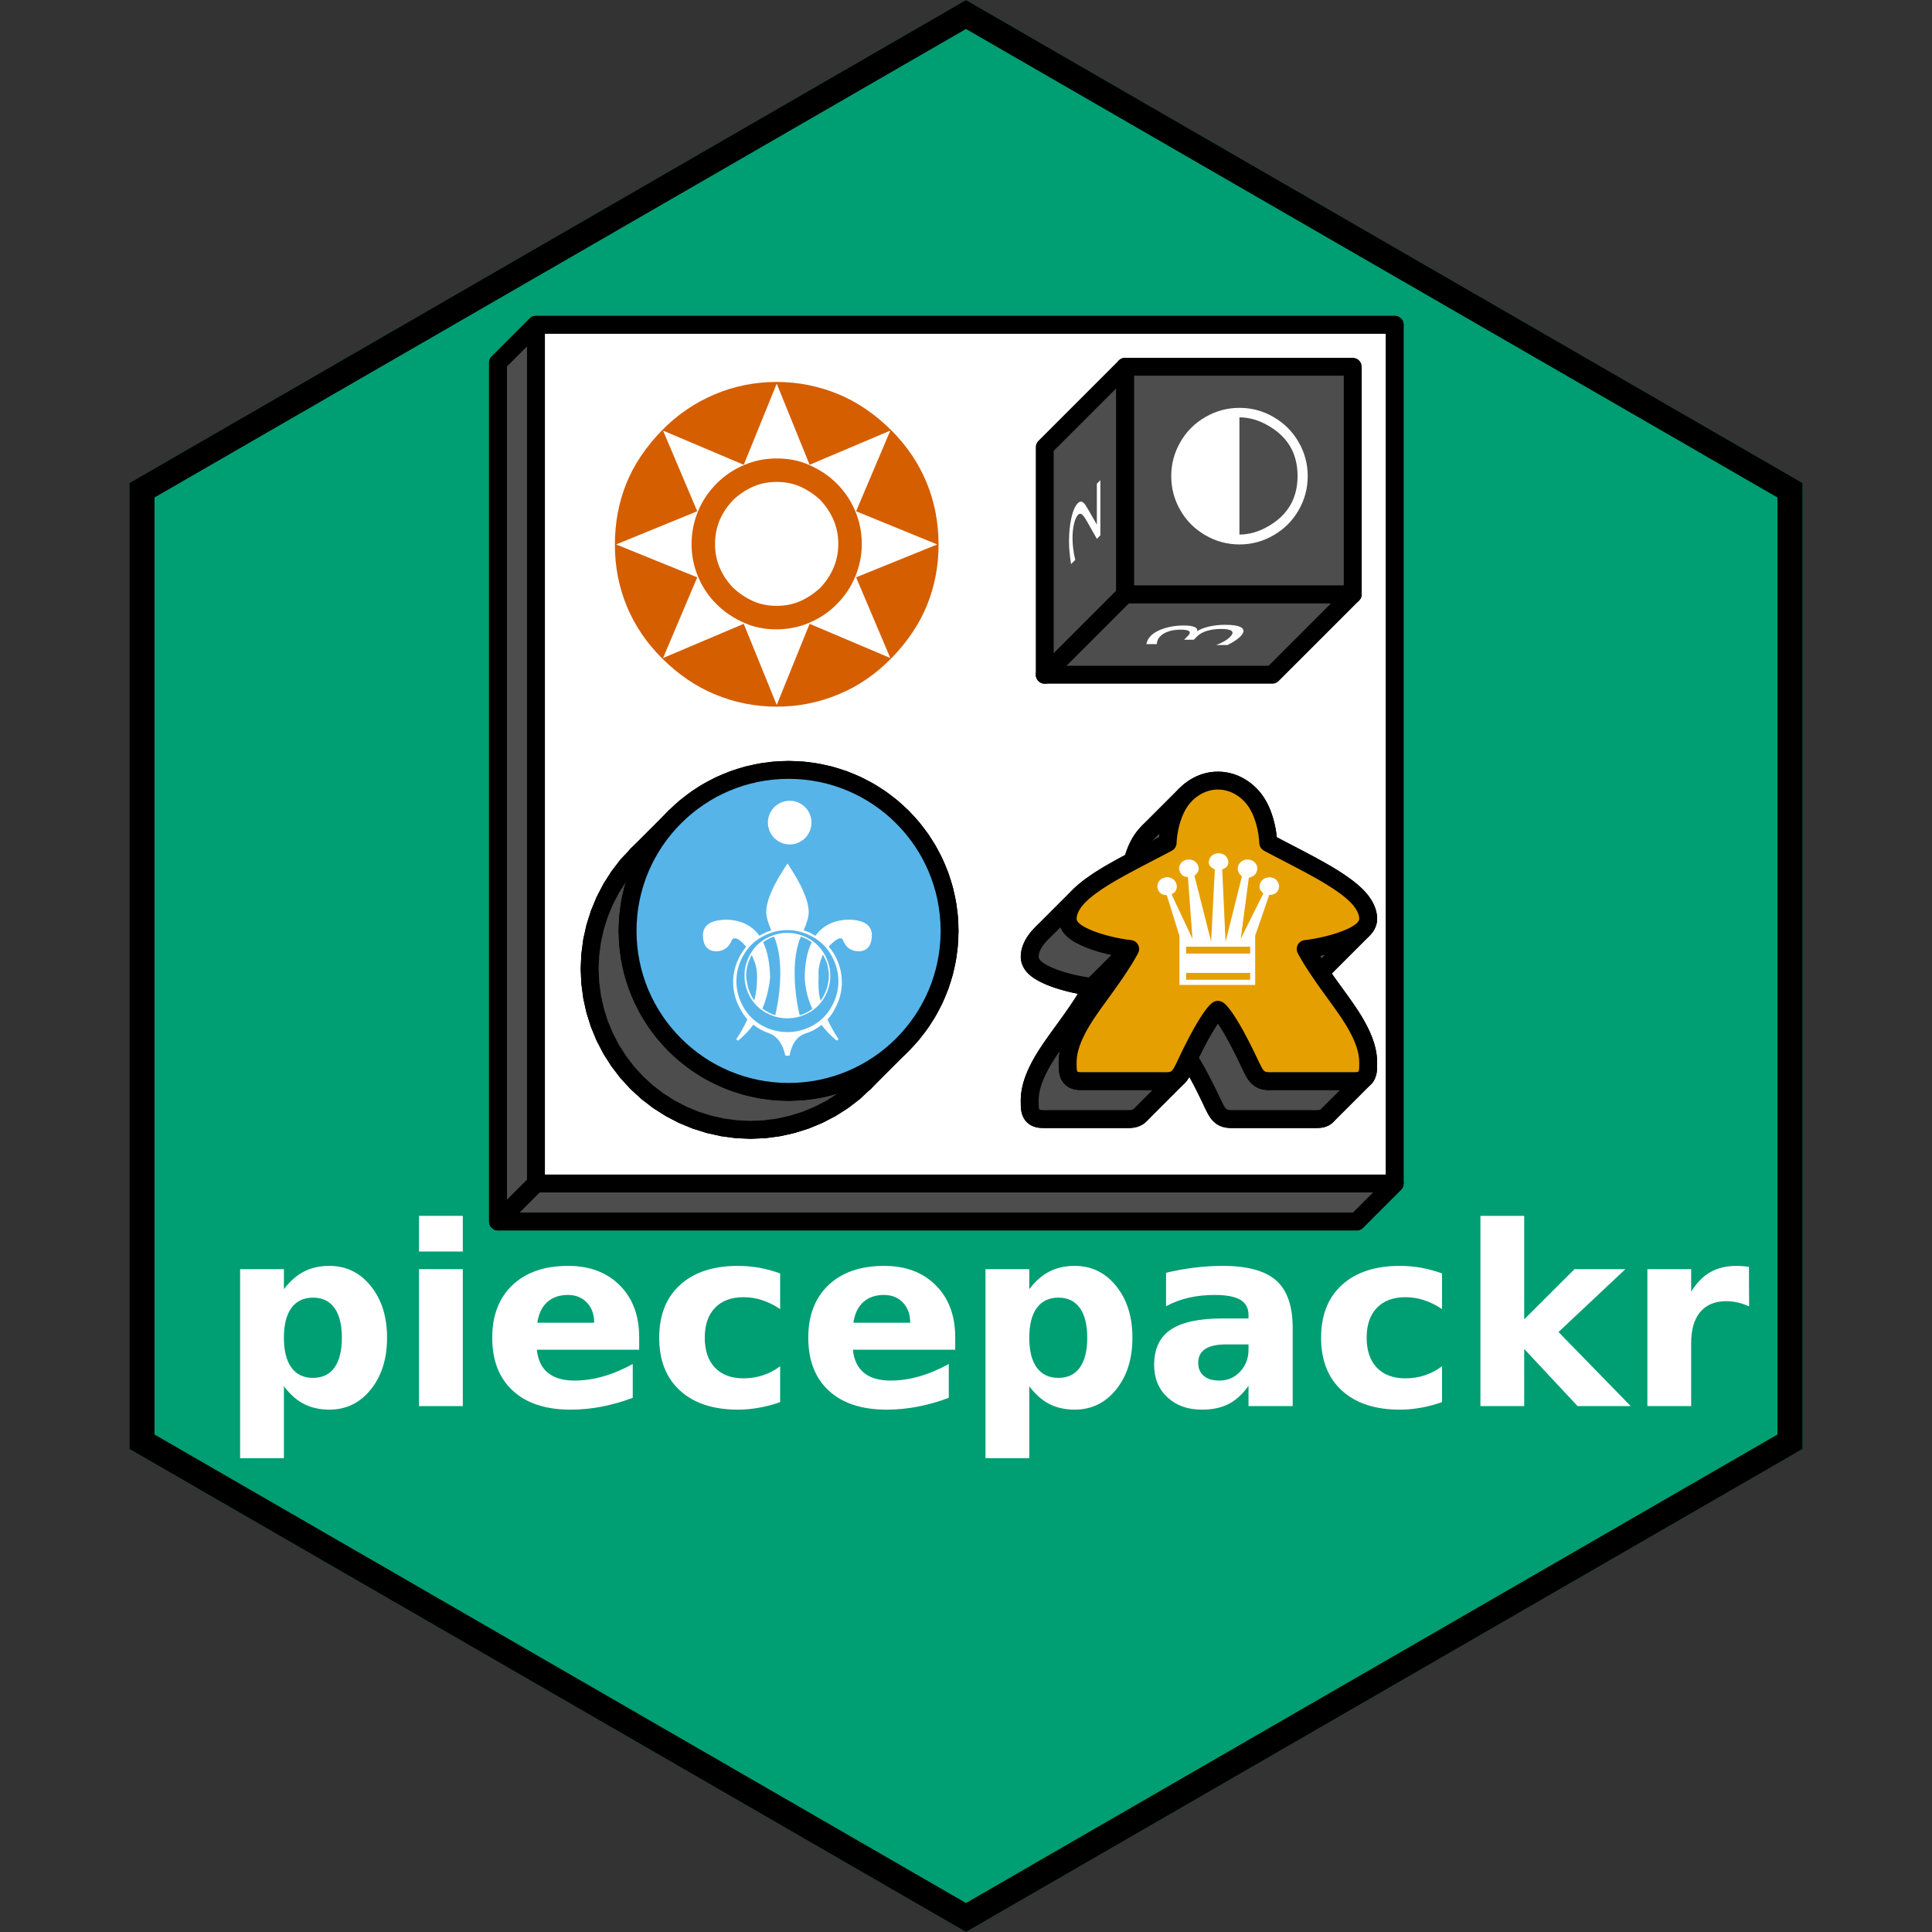 <?xml version="1.0" encoding="UTF-8"?>
<svg xmlns="http://www.w3.org/2000/svg" xmlns:xlink="http://www.w3.org/1999/xlink" width="324pt" height="324pt" viewBox="0 0 324 324" version="1.1">
<rect x="0" y="0" width="324" height="324" fill="#333333" stroke="none"/>
<defs>
<g>
<symbol overflow="visible" id="glyph0-0">
<path style="stroke:none;" d="M 3.594 12.734 L 3.594 -50.766 L 39.594 -50.766 L 39.594 12.734 Z M 7.625 8.719 L 35.578 8.719 L 35.578 -46.719 L 7.625 -46.719 Z M 7.625 8.719 "/>
</symbol>
<symbol overflow="visible" id="glyph0-1">
<path style="stroke:none;" d="M 34.109 -35.891 C 32.91 -36.41 31.594 -36.672 30.156 -36.672 C 28.727 -36.672 27.422 -36.41 26.234 -35.891 C 24.984 -35.328 23.859 -34.578 22.859 -33.641 C 21.848 -32.566 21.086 -31.422 20.578 -30.203 C 20.078 -28.984 19.828 -27.672 19.828 -26.266 C 19.828 -24.879 20.078 -23.578 20.578 -22.359 C 21.086 -21.141 21.848 -19.992 22.859 -18.922 C 23.859 -17.984 24.984 -17.234 26.234 -16.672 C 27.422 -16.148 28.727 -15.891 30.156 -15.891 C 31.594 -15.891 32.91 -16.148 34.109 -16.672 C 35.348 -17.234 36.473 -17.984 37.484 -18.922 C 38.484 -19.992 39.234 -21.141 39.734 -22.359 C 40.242 -23.578 40.5 -24.879 40.5 -26.266 C 40.5 -27.672 40.242 -28.984 39.734 -30.203 C 39.234 -31.422 38.484 -32.566 37.484 -33.641 C 36.473 -34.578 35.348 -35.328 34.109 -35.891 Z M 30.172 -40.609 C 32.203 -40.609 34.016 -40.242 35.609 -39.516 C 37.422 -38.723 38.957 -37.691 40.219 -36.422 C 41.551 -35.109 42.586 -33.57 43.328 -31.812 C 44.066 -30.062 44.438 -28.203 44.438 -26.234 C 44.438 -24.398 44.078 -22.602 43.359 -20.844 C 42.648 -19.094 41.602 -17.523 40.219 -16.141 C 38.883 -14.805 37.348 -13.773 35.609 -13.047 C 33.922 -12.316 32.082 -11.953 30.094 -11.953 C 28.102 -11.953 26.312 -12.316 24.719 -13.047 C 22.914 -13.836 21.379 -14.867 20.109 -16.141 C 18.773 -17.453 17.738 -18.984 17 -20.734 C 16.258 -22.492 15.891 -24.32 15.891 -26.219 C 15.891 -28.125 16.242 -29.953 16.953 -31.703 C 17.672 -33.461 18.723 -35.035 20.109 -36.422 C 21.441 -37.754 22.977 -38.785 24.719 -39.516 C 26.406 -40.242 28.223 -40.609 30.172 -40.609 Z M 30.172 -53.438 C 33.773 -53.438 37.242 -52.742 40.578 -51.359 C 43.711 -50.047 46.629 -48.055 49.328 -45.391 C 51.953 -42.785 53.938 -39.863 55.281 -36.625 C 56.633 -33.395 57.312 -29.895 57.312 -26.125 C 57.312 -22.562 56.664 -19.188 55.375 -16 C 54.082 -12.812 52.066 -9.82 49.328 -7.031 C 46.742 -4.406 43.828 -2.414 40.578 -1.062 C 37.266 0.32 33.797 1.016 30.172 1.016 C 26.555 1.016 23.086 0.32 19.766 -1.062 C 16.617 -2.375 13.695 -4.363 11 -7.031 C 8.375 -9.633 6.391 -12.551 5.047 -15.781 C 3.703 -19.02 3.031 -22.469 3.031 -26.125 C 3.031 -29.801 3.672 -33.234 4.953 -36.422 C 6.242 -39.609 8.258 -42.598 11 -45.391 C 13.531 -47.961 16.453 -49.953 19.766 -51.359 C 23.047 -52.742 26.516 -53.438 30.172 -53.438 Z M 30.172 -53.156 L 24.641 -39.547 L 11.109 -45.281 L 16.844 -31.75 L 3.234 -26.188 L 16.844 -20.672 L 11.109 -7.141 L 24.641 -12.875 L 30.172 0.734 L 35.688 -12.875 L 49.219 -7.141 L 43.484 -20.672 L 57.094 -26.188 L 43.484 -31.75 L 49.219 -45.281 L 35.688 -39.547 Z M 30.172 -53.156 "/>
</symbol>
<symbol overflow="visible" id="glyph1-0">
<path style="stroke:none;" d="M 1.5 5.344 L 1.5 -21.312 L 16.625 -21.312 L 16.625 5.344 Z M 3.203 3.656 L 14.938 3.656 L 14.938 -19.625 L 3.203 -19.625 Z M 3.203 3.656 "/>
</symbol>
<symbol overflow="visible" id="glyph1-1">
<path style="stroke:none;" d="M 4.922 -15.047 C 3.984 -15.066 3.457 -15.539 3.344 -16.469 C 3.344 -16.75 3.41 -17.016 3.547 -17.266 C 3.691 -17.516 3.895 -17.707 4.156 -17.844 C 4.426 -17.988 4.703 -18.062 4.984 -18.062 C 5.266 -18.062 5.535 -17.988 5.797 -17.844 C 6.066 -17.707 6.27 -17.516 6.406 -17.266 C 6.539 -17.016 6.609 -16.75 6.609 -16.469 C 6.578 -15.844 6.281 -15.422 5.719 -15.203 L 9.234 -7.734 L 8.469 -18.094 C 7.656 -18.094 7.16 -18.551 6.984 -19.469 C 6.984 -19.75 7.051 -20.008 7.188 -20.25 C 7.332 -20.5 7.535 -20.691 7.797 -20.828 C 8.055 -20.961 8.344 -21.031 8.656 -21.031 C 8.926 -21.031 9.191 -20.961 9.453 -20.828 C 9.711 -20.691 9.914 -20.5 10.062 -20.25 C 10.207 -20.008 10.281 -19.75 10.281 -19.469 C 10.258 -19.031 10.02 -18.645 9.562 -18.312 L 12.359 -7.266 L 12.984 -19.375 C 12.328 -19.664 11.988 -20.047 11.969 -20.516 C 11.969 -20.797 12.039 -21.062 12.188 -21.312 C 12.344 -21.57 12.551 -21.766 12.812 -21.891 C 13.07 -22.016 13.332 -22.078 13.594 -22.078 C 13.883 -22.078 14.16 -22.016 14.422 -21.891 C 14.68 -21.766 14.883 -21.57 15.031 -21.312 C 15.176 -21.062 15.25 -20.797 15.25 -20.516 C 15.219 -19.984 14.875 -19.602 14.219 -19.375 L 14.781 -7.234 L 17.516 -18.156 C 17.055 -18.625 16.828 -19.062 16.828 -19.469 C 16.828 -19.738 16.895 -20 17.031 -20.25 C 17.176 -20.5 17.383 -20.691 17.656 -20.828 C 17.926 -20.961 18.191 -21.031 18.453 -21.031 C 18.742 -21.031 19.02 -20.961 19.281 -20.828 C 19.551 -20.691 19.758 -20.5 19.906 -20.25 C 20.051 -20 20.125 -19.738 20.125 -19.469 C 20.008 -18.633 19.531 -18.141 18.688 -17.984 L 17.328 -7.734 L 21.125 -15.344 C 20.695 -15.676 20.484 -16.051 20.484 -16.469 C 20.484 -16.75 20.555 -17.016 20.703 -17.266 C 20.848 -17.516 21.051 -17.707 21.312 -17.844 C 21.57 -17.977 21.836 -18.047 22.109 -18.047 C 22.41 -18.047 22.691 -17.977 22.953 -17.844 C 23.211 -17.707 23.41 -17.516 23.547 -17.266 C 23.691 -17.016 23.766 -16.75 23.766 -16.469 C 23.641 -15.551 23.086 -15.094 22.109 -15.094 L 19.75 -8.25 L 19.75 0 L 7.047 0 L 7.047 -8.25 Z M 18.906 -5.25 L 18.906 -6.406 L 8.172 -6.406 L 8.172 -5.25 Z M 18.906 -0.859 L 18.906 -2.016 L 8.172 -2.016 L 8.172 -0.859 Z M 18.906 -0.859 "/>
</symbol>
<symbol overflow="visible" id="glyph2-0">
<path style="stroke:none;" d="M 2.203 7.812 L 2.203 -31.172 L 24.297 -31.172 L 24.297 7.812 Z M 4.688 5.359 L 21.844 5.359 L 21.844 -28.688 L 4.688 -28.688 Z M 4.688 5.359 "/>
</symbol>
<symbol overflow="visible" id="glyph2-1">
<path style="stroke:none;" d="M 21.016 -13.906 C 21.016 -11.551 21.297 -9.176 21.859 -6.781 C 22.648 -6.988 23.363 -7.348 24 -7.859 C 23.27 -9.305 22.836 -11.047 22.703 -13.078 C 22.742 -15.523 23.133 -17.508 23.875 -19.031 C 23.344 -19.438 22.738 -19.75 22.062 -19.969 C 21.363 -18.352 21.016 -16.332 21.016 -13.906 Z M 14.719 -13.125 C 14.719 -14.227 14.566 -15.133 14.266 -15.844 C 13.973 -16.562 13.828 -16.914 13.828 -16.906 C 13.203 -15.781 12.891 -14.613 12.891 -13.406 C 13.004 -11.707 13.457 -10.328 14.25 -9.266 C 14.551 -10.336 14.707 -11.625 14.719 -13.125 Z M 25.031 -13.344 C 25.02 -12.945 25.016 -12.57 25.016 -12.219 C 25.016 -10.926 25.133 -9.926 25.375 -9.219 C 26.258 -10.457 26.723 -11.852 26.766 -13.406 C 26.723 -14.5 26.551 -15.359 26.25 -15.984 C 25.945 -16.609 25.785 -16.938 25.766 -16.969 C 25.266 -15.852 25.016 -14.773 25.016 -13.734 C 25.016 -13.598 25.02 -13.469 25.031 -13.344 Z M 18.609 -13.906 C 18.609 -16.332 18.258 -18.352 17.562 -19.969 C 16.957 -19.781 16.348 -19.469 15.734 -19.031 C 16.461 -17.508 16.852 -15.523 16.906 -13.078 C 16.695 -11.16 16.266 -9.438 15.609 -7.906 C 16.328 -7.363 17.047 -6.988 17.766 -6.781 C 18.328 -9.176 18.609 -11.551 18.609 -13.906 Z M 12.891 -18.281 C 12.078 -19.219 11.441 -19.688 10.984 -19.688 C 10.785 -19.688 10.617 -19.594 10.484 -19.406 C 10.023 -18.164 9.156 -17.531 7.875 -17.5 C 6.406 -17.531 5.66 -18.43 5.641 -20.203 C 5.66 -21.91 6.988 -22.781 9.625 -22.812 C 12.062 -22.727 13.883 -21.828 15.094 -20.109 C 15.719 -20.473 16.383 -20.773 17.094 -21.016 C 16.531 -22.328 16.25 -23.336 16.25 -24.047 C 16.25 -25.984 17.438 -28.707 19.812 -32.219 L 19.828 -32.25 L 19.828 -32.219 C 22.191 -28.707 23.375 -25.984 23.375 -24.047 C 23.375 -23.336 23.094 -22.328 22.531 -21.016 C 23.125 -20.828 23.582 -20.641 23.906 -20.453 C 24.238 -20.273 24.441 -20.16 24.516 -20.109 C 25.742 -21.828 27.566 -22.727 29.984 -22.812 C 32.629 -22.781 33.957 -21.91 33.969 -20.203 C 33.938 -18.43 33.191 -17.531 31.734 -17.5 C 30.453 -17.531 29.578 -18.164 29.109 -19.406 C 29.023 -19.594 28.883 -19.688 28.688 -19.688 C 28.27 -19.688 27.613 -19.223 26.719 -18.297 C 27.094 -17.867 27.426 -17.406 27.719 -16.906 C 28.531 -15.438 28.938 -13.91 28.938 -12.328 C 28.938 -10.742 28.535 -9.234 27.734 -7.797 C 27.391 -7.148 26.988 -6.57 26.531 -6.062 C 27.02 -5 27.625 -3.914 28.344 -2.812 C 28.32 -2.633 28.219 -2.547 28.031 -2.547 C 27.082 -3.336 26.25 -4.207 25.531 -5.156 C 24.688 -4.477 23.758 -3.988 22.75 -3.688 C 21.383 -3.195 20.52 -1.969 20.156 0 L 19.469 0 C 19.008 -1.969 18.145 -3.195 16.875 -3.688 L 16.875 -3.719 C 15.926 -4 15 -4.488 14.094 -5.188 C 13.375 -4.219 12.531 -3.336 11.562 -2.547 C 11.375 -2.547 11.273 -2.633 11.266 -2.812 C 12.004 -3.926 12.613 -5.023 13.094 -6.109 C 12.633 -6.598 12.242 -7.16 11.922 -7.797 C 11.109 -9.234 10.703 -10.742 10.703 -12.328 C 10.703 -13.91 11.113 -15.438 11.938 -16.906 C 12.227 -17.406 12.547 -17.863 12.891 -18.281 Z M 12.391 -16.781 C 11.629 -15.406 11.25 -13.977 11.25 -12.5 C 11.25 -11.02 11.625 -9.598 12.375 -8.234 C 13.133 -6.867 14.188 -5.812 15.531 -5.062 C 16.883 -4.32 18.312 -3.953 19.812 -3.953 C 21.289 -3.953 22.707 -4.32 24.062 -5.062 C 25.414 -5.812 26.469 -6.867 27.219 -8.234 C 27.977 -9.598 28.359 -11.02 28.359 -12.5 C 28.359 -13.977 27.973 -15.406 27.203 -16.781 C 26.43 -18.156 25.363 -19.211 24 -19.953 C 22.633 -20.691 21.238 -21.062 19.812 -21.062 C 18.363 -21.062 16.957 -20.691 15.594 -19.953 C 14.227 -19.211 13.16 -18.156 12.391 -16.781 Z M 19.812 -20.594 C 21.008 -20.594 22.176 -20.285 23.312 -19.672 C 24.457 -19.055 25.359 -18.172 26.016 -17.016 C 26.672 -15.867 27 -14.672 27 -13.422 C 27 -12.172 26.68 -10.977 26.047 -9.844 C 25.422 -8.719 24.535 -7.836 23.391 -7.203 C 22.242 -6.578 21.051 -6.266 19.812 -6.266 C 18.562 -6.266 17.363 -6.578 16.219 -7.203 C 15.07 -7.836 14.18 -8.719 13.547 -9.844 C 12.922 -10.977 12.609 -12.172 12.609 -13.422 C 12.609 -14.672 12.93 -15.867 13.578 -17.016 C 14.223 -18.172 15.117 -19.055 16.266 -19.672 C 17.41 -20.285 18.594 -20.594 19.812 -20.594 Z M 19.812 -20.594 "/>
</symbol>
<symbol overflow="visible" id="glyph3-0">
<path style="stroke:none;" d="M 0.484 1.703 L 0.484 -6.766 L 5.281 -6.766 L 5.281 1.703 Z M 1.016 1.156 L 4.734 1.156 L 4.734 -6.219 L 1.016 -6.219 Z M 1.016 1.156 "/>
</symbol>
<symbol overflow="visible" id="glyph3-1">
<path style="stroke:none;" d="M 0.531 -2.484 C 0.531 -3.141 0.691 -3.75 1.016 -4.312 C 1.336 -4.875 1.785 -5.32 2.359 -5.656 C 2.922 -5.977 3.531 -6.141 4.188 -6.141 C 4.844 -6.141 5.453 -5.977 6.016 -5.656 C 6.586 -5.32 7.035 -4.875 7.359 -4.312 C 7.68 -3.75 7.844 -3.141 7.844 -2.484 C 7.844 -1.828 7.68 -1.219 7.359 -0.656 C 7.035 -0.082 6.586 0.363 6.016 0.688 C 5.453 1.02 4.844 1.188 4.188 1.188 C 3.531 1.188 2.922 1.02 2.359 0.688 C 1.785 0.363 1.336 -0.082 1.016 -0.656 C 0.691 -1.219 0.531 -1.828 0.531 -2.484 Z M 0.531 -2.484 "/>
</symbol>
<symbol overflow="visible" id="glyph4-0">
<path style="stroke:none;" d="M 3.203 1.797 L -9.281 -10.688 L -2.203 -17.766 L 10.281 -5.281 Z M 3.219 0.219 L 8.719 -5.281 L -2.188 -16.188 L -7.688 -10.688 Z M 3.219 0.219 "/>
</symbol>
<symbol overflow="visible" id="glyph4-1">
<path style="stroke:none;" d="M 0.172 -11.297 C 0.984 -11.816 1.801 -12.035 2.625 -11.953 C 3.457 -11.879 4.203 -11.516 4.859 -10.859 C 5.879 -9.836 6.316 -8.695 6.172 -7.438 C 6.035 -6.188 5.32 -4.914 4.031 -3.625 C 3.602 -3.195 3.113 -2.797 2.562 -2.422 C 2.02 -2.055 1.422 -1.711 0.766 -1.391 L -0.578 -2.734 C 0.035 -2.891 0.629 -3.141 1.203 -3.484 C 1.773 -3.828 2.316 -4.254 2.828 -4.766 C 3.703 -5.641 4.191 -6.477 4.297 -7.281 C 4.398 -8.082 4.125 -8.812 3.469 -9.469 C 2.863 -10.07 2.176 -10.332 1.406 -10.25 C 0.645 -10.176 -0.113 -9.758 -0.875 -9 L -2.078 -7.797 L -3.234 -8.953 L -1.969 -10.219 C -1.281 -10.906 -0.891 -11.562 -0.797 -12.188 C -0.711 -12.82 -0.926 -13.395 -1.438 -13.906 C -1.969 -14.438 -2.562 -14.656 -3.219 -14.562 C -3.883 -14.477 -4.566 -14.086 -5.266 -13.391 C -5.648 -13.004 -6.02 -12.551 -6.375 -12.031 C -6.727 -11.508 -7.078 -10.898 -7.422 -10.203 L -8.656 -11.438 C -8.281 -12.125 -7.898 -12.734 -7.516 -13.266 C -7.129 -13.797 -6.727 -14.27 -6.312 -14.688 C -5.25 -15.75 -4.164 -16.344 -3.062 -16.469 C -1.969 -16.602 -1.016 -16.266 -0.203 -15.453 C 0.367 -14.879 0.688 -14.234 0.75 -13.516 C 0.812 -12.797 0.617 -12.055 0.172 -11.297 Z M 0.172 -11.297 "/>
</symbol>
<symbol overflow="visible" id="glyph5-0">
<path style="stroke:none;" d="M 3.531 -1 L -14.109 -1 L -14.109 -11 L 3.531 -11 Z M 2.422 -2.125 L 2.422 -9.891 L -12.984 -9.891 L -12.984 -2.125 Z M 2.422 -2.125 "/>
</symbol>
<symbol overflow="visible" id="glyph5-1">
<path style="stroke:none;" d="M -1.656 -3.844 L -1.656 -10.719 L 0 -10.719 L 0 -1.469 L -1.656 -1.469 C -2.438 -2.219 -3.477 -3.238 -4.781 -4.531 C -6.082 -5.82 -6.926 -6.633 -7.312 -6.969 C -8.02 -7.594 -8.617 -8.031 -9.109 -8.281 C -9.598 -8.531 -10.082 -8.656 -10.562 -8.656 C -11.332 -8.656 -11.961 -8.383 -12.453 -7.844 C -12.941 -7.301 -13.188 -6.594 -13.188 -5.719 C -13.188 -5.102 -13.078 -4.453 -12.859 -3.766 C -12.648 -3.078 -12.328 -2.344 -11.891 -1.562 L -13.875 -1.562 C -14.195 -2.352 -14.438 -3.094 -14.594 -3.781 C -14.758 -4.477 -14.844 -5.113 -14.844 -5.688 C -14.844 -7.195 -14.461 -8.398 -13.703 -9.297 C -12.953 -10.191 -11.945 -10.641 -10.688 -10.641 C -10.082 -10.641 -9.508 -10.523 -8.969 -10.297 C -8.438 -10.078 -7.805 -9.672 -7.078 -9.078 C -6.891 -8.922 -6.344 -8.406 -5.438 -7.531 C -4.539 -6.656 -3.281 -5.426 -1.656 -3.844 Z M -1.656 -3.844 "/>
</symbol>
<symbol overflow="visible" id="glyph6-0">
<path style="stroke:none;" d="M 1.5 5.297 L 1.5 -21.156 L 16.5 -21.156 L 16.5 5.297 Z M 3.172 3.641 L 14.828 3.641 L 14.828 -19.469 L 3.172 -19.469 Z M 3.172 3.641 "/>
</symbol>
<symbol overflow="visible" id="glyph6-1">
<path style="stroke:none;" d="M 3.172 -2.047 C 2.148 -3.816 1.641 -5.723 1.641 -7.766 C 1.641 -9.805 2.148 -11.711 3.172 -13.484 C 4.191 -15.254 5.586 -16.648 7.359 -17.672 C 9.129 -18.703 11.039 -19.219 13.094 -19.219 C 15.133 -19.219 17.039 -18.703 18.812 -17.672 C 20.582 -16.648 21.977 -15.254 23 -13.484 C 24.02 -11.711 24.531 -9.805 24.531 -7.766 C 24.531 -5.723 24.02 -3.816 23 -2.047 C 21.977 -0.273 20.582 1.117 18.812 2.141 C 17.039 3.172 15.133 3.688 13.094 3.688 C 11.039 3.688 9.129 3.172 7.359 2.141 C 5.586 1.117 4.191 -0.273 3.172 -2.047 Z M 13.078 2.031 C 14.711 2.031 16.332 1.562 17.938 0.625 C 21.195 -1.25 22.828 -4.055 22.828 -7.797 C 22.828 -11.535 21.195 -14.344 17.938 -16.219 C 16.332 -17.156 14.711 -17.625 13.078 -17.625 Z M 13.078 2.031 "/>
</symbol>
<symbol overflow="visible" id="glyph7-0">
<path style="stroke:none;" d="M 2.094 7.422 L 2.094 -29.609 L 23.094 -29.609 L 23.094 7.422 Z M 4.453 5.094 L 20.75 5.094 L 20.75 -27.25 L 4.453 -27.25 Z M 4.453 5.094 "/>
</symbol>
<symbol overflow="visible" id="glyph7-1">
<path style="stroke:none;" d="M 10.875 -3.328 L 10.875 8.734 L 3.531 8.734 L 3.531 -22.969 L 10.875 -22.969 L 10.875 -19.609 C 11.883 -20.941 13.004 -21.926 14.234 -22.562 C 15.461 -23.195 16.879 -23.516 18.484 -23.516 C 21.305 -23.516 23.625 -22.391 25.438 -20.141 C 27.258 -17.898 28.172 -15.008 28.172 -11.469 C 28.172 -7.926 27.258 -5.031 25.438 -2.781 C 23.625 -0.531 21.305 0.594 18.484 0.594 C 16.879 0.594 15.461 0.273 14.234 -0.359 C 13.004 -0.992 11.883 -1.984 10.875 -3.328 Z M 15.75 -18.188 C 14.176 -18.188 12.969 -17.609 12.125 -16.453 C 11.289 -15.297 10.875 -13.633 10.875 -11.469 C 10.875 -9.289 11.289 -7.625 12.125 -6.469 C 12.969 -5.312 14.176 -4.734 15.75 -4.734 C 17.32 -4.734 18.52 -5.305 19.344 -6.453 C 20.176 -7.609 20.594 -9.281 20.594 -11.469 C 20.594 -13.656 20.176 -15.32 19.344 -16.469 C 18.52 -17.613 17.32 -18.188 15.75 -18.188 Z M 15.75 -18.188 "/>
</symbol>
<symbol overflow="visible" id="glyph7-2">
<path style="stroke:none;" d="M 3.531 -22.969 L 10.875 -22.969 L 10.875 0 L 3.531 0 Z M 3.531 -31.906 L 10.875 -31.906 L 10.875 -25.922 L 3.531 -25.922 Z M 3.531 -31.906 "/>
</symbol>
<symbol overflow="visible" id="glyph7-3">
<path style="stroke:none;" d="M 26.453 -11.547 L 26.453 -9.453 L 9.297 -9.453 C 9.473 -7.734 10.094 -6.441 11.156 -5.578 C 12.219 -4.711 13.707 -4.281 15.625 -4.281 C 17.164 -4.281 18.75 -4.508 20.375 -4.969 C 22 -5.426 23.664 -6.125 25.375 -7.062 L 25.375 -1.391 C 23.633 -0.734 21.895 -0.238 20.156 0.094 C 18.426 0.426 16.691 0.594 14.953 0.594 C 10.797 0.594 7.566 -0.461 5.266 -2.578 C 2.961 -4.691 1.812 -7.656 1.812 -11.469 C 1.812 -15.207 2.941 -18.148 5.203 -20.297 C 7.461 -22.441 10.578 -23.516 14.547 -23.516 C 18.148 -23.516 21.035 -22.426 23.203 -20.25 C 25.367 -18.082 26.453 -15.18 26.453 -11.547 Z M 18.906 -13.984 C 18.906 -15.379 18.5 -16.504 17.688 -17.359 C 16.875 -18.211 15.812 -18.641 14.5 -18.641 C 13.07 -18.641 11.914 -18.238 11.031 -17.438 C 10.145 -16.645 9.594 -15.492 9.375 -13.984 Z M 18.906 -13.984 "/>
</symbol>
<symbol overflow="visible" id="glyph7-4">
<path style="stroke:none;" d="M 22.094 -22.25 L 22.094 -16.266 C 21.094 -16.941 20.086 -17.441 19.078 -17.766 C 18.078 -18.098 17.035 -18.266 15.953 -18.266 C 13.898 -18.266 12.301 -17.664 11.156 -16.469 C 10.02 -15.281 9.453 -13.613 9.453 -11.469 C 9.453 -9.32 10.02 -7.648 11.156 -6.453 C 12.301 -5.254 13.898 -4.656 15.953 -4.656 C 17.098 -4.656 18.188 -4.828 19.219 -5.172 C 20.258 -5.516 21.219 -6.02 22.094 -6.688 L 22.094 -0.672 C 20.938 -0.254 19.766 0.055 18.578 0.266 C 17.398 0.484 16.219 0.594 15.031 0.594 C 10.883 0.594 7.645 -0.469 5.312 -2.594 C 2.977 -4.719 1.812 -7.676 1.812 -11.469 C 1.812 -15.25 2.977 -18.203 5.312 -20.328 C 7.645 -22.453 10.883 -23.516 15.031 -23.516 C 16.238 -23.516 17.426 -23.41 18.594 -23.203 C 19.758 -22.992 20.926 -22.676 22.094 -22.25 Z M 22.094 -22.25 "/>
</symbol>
<symbol overflow="visible" id="glyph7-5">
<path style="stroke:none;" d="M 13.828 -10.344 C 12.297 -10.344 11.141 -10.082 10.359 -9.562 C 9.586 -9.039 9.203 -8.273 9.203 -7.266 C 9.203 -6.328 9.516 -5.594 10.141 -5.062 C 10.766 -4.539 11.629 -4.281 12.734 -4.281 C 14.117 -4.281 15.281 -4.773 16.219 -5.766 C 17.164 -6.766 17.641 -8.008 17.641 -9.5 L 17.641 -10.344 Z M 25.047 -13.109 L 25.047 0 L 17.641 0 L 17.641 -3.406 C 16.648 -2.008 15.539 -0.992 14.312 -0.359 C 13.082 0.273 11.586 0.594 9.828 0.594 C 7.441 0.594 5.508 -0.098 4.031 -1.484 C 2.551 -2.867 1.812 -4.672 1.812 -6.891 C 1.812 -9.586 2.734 -11.562 4.578 -12.812 C 6.43 -14.07 9.344 -14.703 13.312 -14.703 L 17.641 -14.703 L 17.641 -15.281 C 17.641 -16.438 17.18 -17.285 16.266 -17.828 C 15.348 -18.367 13.922 -18.641 11.984 -18.641 C 10.41 -18.641 8.945 -18.484 7.594 -18.172 C 6.238 -17.859 4.977 -17.383 3.812 -16.75 L 3.812 -22.359 C 5.383 -22.734 6.961 -23.02 8.547 -23.219 C 10.141 -23.414 11.727 -23.516 13.312 -23.516 C 17.457 -23.516 20.445 -22.695 22.281 -21.062 C 24.125 -19.438 25.047 -16.785 25.047 -13.109 Z M 25.047 -13.109 "/>
</symbol>
<symbol overflow="visible" id="glyph7-6">
<path style="stroke:none;" d="M 3.531 -31.906 L 10.875 -31.906 L 10.875 -14.547 L 19.312 -22.969 L 27.844 -22.969 L 16.625 -12.422 L 28.734 0 L 19.828 0 L 10.875 -9.578 L 10.875 0 L 3.531 0 Z M 3.531 -31.906 "/>
</symbol>
<symbol overflow="visible" id="glyph7-7">
<path style="stroke:none;" d="M 20.594 -16.719 C 19.945 -17.02 19.305 -17.238 18.672 -17.375 C 18.035 -17.52 17.395 -17.594 16.75 -17.594 C 14.863 -17.594 13.41 -16.988 12.391 -15.781 C 11.379 -14.57 10.875 -12.836 10.875 -10.578 L 10.875 0 L 3.531 0 L 3.531 -22.969 L 10.875 -22.969 L 10.875 -19.203 C 11.812 -20.703 12.891 -21.797 14.109 -22.484 C 15.336 -23.172 16.805 -23.516 18.516 -23.516 C 18.766 -23.516 19.031 -23.504 19.312 -23.484 C 19.602 -23.473 20.02 -23.43 20.562 -23.359 Z M 20.594 -16.719 "/>
</symbol>
</g>
<clipPath id="clip1">
  <rect x="0" y="0" width="324" height="324"/>
</clipPath>
<g id="surface5" clip-path="url(#clip1)">
<path style=" stroke:none;fill-rule:evenodd;fill:rgb(30.196%,30.196%,30.196%);fill-opacity:1;" d="M 174.047 106.41 L 201.031 133.395 L 228.012 106.41 L 201.031 79.426 Z M 174.047 106.41 "/>
<g style="fill:rgb(100%,100%,100%);fill-opacity:1;">
  <use xlink:href="#glyph4-1" x="201.428" y="116.002"/>
</g>
</g>
<clipPath id="clip2">
  <rect x="0" y="0" width="324" height="324"/>
</clipPath>
<g id="surface7" clip-path="url(#clip2)">
<path style=" stroke:none;fill-rule:evenodd;fill:rgb(30.196%,30.196%,30.196%);fill-opacity:1;" d="M 162.871 106.41 L 201.031 106.41 L 201.031 68.25 L 162.871 68.25 Z M 162.871 106.41 "/>
<g style="fill:rgb(100%,100%,100%);fill-opacity:1;">
  <use xlink:href="#glyph5-1" x="189.014" y="93.832"/>
</g>
</g>
</defs>
<g id="surface1">
<path style=" stroke:none;fill-rule:nonzero;fill:rgb(0%,61.961%,45.098%);fill-opacity:1;" d="M 162 0 L 21.703 81 L 21.703 243 L 162 324 L 302.297 243 L 302.297 81 Z M 162 0 "/>
<path style=" stroke:none;fill-rule:evenodd;fill:rgb(0%,0%,0%);fill-opacity:1;" d="M 162 4.859 L 25.914 83.43 L 25.914 240.57 L 162 319.141 L 298.086 240.57 L 298.086 83.43 Z M 162 0 L 21.703 81 L 21.703 243 L 162 324 L 302.297 243 L 302.297 81 Z M 162 0 "/>
<path style="fill-rule:evenodd;fill:rgb(0%,0%,0%);fill-opacity:1;stroke-width:3;stroke-linecap:round;stroke-linejoin:round;stroke:rgb(0%,0%,0%);stroke-opacity:1;stroke-miterlimit:10;" d="M 83.52 60.84 L 83.52 204.84 L 227.52 204.84 L 227.52 60.84 Z M 83.52 60.84 "/>
<path style="fill-rule:evenodd;fill:rgb(30.196%,30.196%,30.196%);fill-opacity:1;stroke-width:3;stroke-linecap:round;stroke-linejoin:round;stroke:rgb(0%,0%,0%);stroke-opacity:1;stroke-miterlimit:10;" d="M 233.883 198.477 L 233.883 54.477 L 227.52 60.84 L 227.52 204.84 Z M 233.883 198.477 "/>
<path style="fill-rule:evenodd;fill:rgb(30.196%,30.196%,30.196%);fill-opacity:1;stroke-width:3;stroke-linecap:round;stroke-linejoin:round;stroke:rgb(0%,0%,0%);stroke-opacity:1;stroke-miterlimit:10;" d="M 233.883 54.477 L 89.883 54.477 L 83.52 60.84 L 227.52 60.84 Z M 233.883 54.477 "/>
<path style="fill-rule:evenodd;fill:rgb(30.196%,30.196%,30.196%);fill-opacity:1;stroke-width:3;stroke-linecap:round;stroke-linejoin:round;stroke:rgb(0%,0%,0%);stroke-opacity:1;stroke-miterlimit:10;" d="M 89.883 54.477 L 89.883 198.477 L 83.52 204.84 L 83.52 60.84 Z M 89.883 54.477 "/>
<path style="fill-rule:evenodd;fill:rgb(30.196%,30.196%,30.196%);fill-opacity:1;stroke-width:3;stroke-linecap:round;stroke-linejoin:round;stroke:rgb(0%,0%,0%);stroke-opacity:1;stroke-miterlimit:10;" d="M 89.883 198.477 L 233.883 198.477 L 227.52 204.84 L 83.52 204.84 Z M 89.883 198.477 "/>
<path style=" stroke:none;fill-rule:evenodd;fill:rgb(100%,100%,100%);fill-opacity:1;" d="M 89.883 54.477 L 89.883 198.477 L 233.883 198.477 L 233.883 54.477 Z M 89.883 54.477 "/>
<g style="fill:rgb(83.529%,36.863%,0%);fill-opacity:1;">
  <use xlink:href="#glyph0-1" x="100.086" y="117.492"/>
</g>
<path style="fill:none;stroke-width:3;stroke-linecap:round;stroke-linejoin:round;stroke:rgb(0%,0%,0%);stroke-opacity:1;stroke-miterlimit:10;" d="M 89.883 54.477 L 89.883 198.477 L 233.883 198.477 L 233.883 54.477 Z M 89.883 54.477 "/>
<path style="fill-rule:evenodd;fill:rgb(90.196%,62.353%,0%);fill-opacity:1;stroke-width:3;stroke-linecap:round;stroke-linejoin:round;stroke:rgb(0%,0%,0%);stroke-opacity:1;stroke-miterlimit:10;" d="M 197.906 175.723 L 197.93 175.738 L 197.957 175.754 L 197.988 175.777 L 198.02 175.805 L 198.117 175.898 L 198.23 176.012 L 198.355 176.156 L 198.496 176.32 L 198.633 176.492 L 198.77 176.668 L 198.852 176.777 L 199.008 176.992 L 199.168 177.23 L 199.34 177.488 L 199.523 177.77 L 199.715 178.07 L 199.906 178.387 L 200.102 178.707 L 200.289 179.031 L 200.473 179.344 L 200.645 179.652 L 200.809 179.949 L 200.891 180.102 L 201.16 180.598 L 201.426 181.098 L 201.691 181.602 L 201.949 182.109 L 202.199 182.605 L 202.434 183.086 L 202.652 183.531 L 202.848 183.934 L 203.016 184.281 L 203.152 184.57 L 203.254 184.789 L 203.324 184.941 L 203.363 185.023 L 203.367 185.039 L 203.379 185.059 L 203.387 185.078 L 203.531 185.363 L 203.664 185.637 L 203.801 185.906 L 203.945 186.164 L 204.09 186.41 L 204.246 186.637 L 204.406 186.84 L 204.582 187.02 L 204.766 187.176 L 204.852 187.242 L 205.066 187.375 L 205.285 187.477 L 205.523 187.555 L 205.777 187.613 L 206.039 187.648 L 206.309 187.668 L 206.578 187.676 L 220.566 187.676 L 220.762 187.672 L 220.949 187.668 L 221.125 187.66 L 221.371 187.637 L 221.523 187.613 L 221.695 187.578 L 221.883 187.52 L 222.074 187.438 L 222.262 187.332 L 222.426 187.207 L 222.547 187.094 L 222.68 186.926 L 222.793 186.742 L 222.883 186.539 L 222.953 186.332 L 223.004 186.133 L 223.035 185.953 L 223.047 185.824 L 223.062 185.656 L 223.074 185.477 L 223.078 185.277 L 223.082 185.07 L 223.082 184.539 L 223.07 184.039 L 223.023 183.535 L 222.949 183.023 L 222.844 182.508 L 222.711 181.98 L 222.547 181.445 L 222.352 180.902 L 222.133 180.352 L 221.887 179.801 L 221.617 179.246 L 221.332 178.695 L 221.031 178.152 L 220.715 177.617 L 220.395 177.094 L 220.066 176.582 L 219.738 176.086 L 219.406 175.598 L 219.074 175.121 L 218.738 174.648 L 218.688 174.574 L 218.395 174.168 L 218.094 173.75 L 217.789 173.328 L 217.469 172.891 L 217.145 172.438 L 216.809 171.973 L 216.465 171.492 L 216.113 171.004 L 215.762 170.508 L 215.066 169.5 L 214.727 168.992 L 214.395 168.492 L 214.074 168 L 213.766 167.516 L 213.473 167.039 L 213.191 166.566 L 212.926 166.105 L 212.668 165.645 L 212.598 165.508 L 212.938 165.469 L 213.293 165.422 L 213.664 165.367 L 214.055 165.305 L 214.461 165.234 L 214.879 165.152 L 215.305 165.062 L 215.73 164.969 L 216.152 164.871 L 216.566 164.77 L 216.965 164.664 L 217.348 164.555 L 217.711 164.449 L 218.066 164.34 L 218.16 164.309 L 218.457 164.211 L 218.762 164.105 L 219.07 163.992 L 219.383 163.871 L 219.699 163.742 L 220.012 163.609 L 220.312 163.473 L 220.594 163.336 L 220.855 163.199 L 221.098 163.066 L 221.32 162.934 L 221.34 162.918 L 221.508 162.812 L 221.68 162.695 L 221.852 162.566 L 222.023 162.43 L 222.184 162.289 L 222.332 162.148 L 222.461 162.008 L 222.48 161.98 L 222.598 161.836 L 222.715 161.664 L 222.828 161.465 L 222.926 161.25 L 223.004 161.02 L 223.059 160.789 L 223.082 160.562 L 223.082 160.469 L 223.07 160.133 L 223.023 159.801 L 222.945 159.461 L 222.84 159.117 L 222.699 158.77 L 222.531 158.426 L 222.34 158.09 L 222.129 157.766 L 221.906 157.457 L 221.676 157.172 L 221.438 156.902 L 221.191 156.641 L 221.188 156.641 L 220.961 156.414 L 220.715 156.188 L 220.453 155.953 L 220.172 155.715 L 219.871 155.469 L 219.551 155.223 L 219.219 154.969 L 218.875 154.723 L 218.531 154.48 L 218.188 154.246 L 217.844 154.02 L 217.508 153.801 L 217.172 153.59 L 216.984 153.473 L 216.555 153.211 L 216.117 152.949 L 215.66 152.684 L 215.184 152.41 L 214.691 152.133 L 214.18 151.852 L 213.648 151.562 L 213.105 151.266 L 212.551 150.969 L 211.984 150.672 L 211.418 150.371 L 210.848 150.074 L 210.285 149.777 L 209.727 149.488 L 209.18 149.203 L 208.645 148.926 L 208.125 148.656 L 207.621 148.391 L 207.129 148.133 L 206.645 147.879 L 206.32 147.707 L 206.297 147.324 L 206.266 146.926 L 206.219 146.516 L 206.16 146.086 L 206.086 145.637 L 205.992 145.176 L 205.887 144.707 L 205.766 144.234 L 205.629 143.766 L 205.477 143.309 L 205.316 142.867 L 205.141 142.441 L 204.957 142.035 L 204.762 141.648 L 204.578 141.316 L 204.363 140.969 L 204.133 140.625 L 203.875 140.285 L 203.598 139.949 L 203.289 139.621 L 202.957 139.301 L 202.598 138.992 L 202.211 138.703 L 201.809 138.43 L 201.387 138.18 L 200.949 137.961 L 200.5 137.766 L 200.043 137.605 L 199.582 137.477 L 199.117 137.379 L 198.648 137.316 L 198.168 137.281 L 197.883 137.277 L 197.398 137.293 L 196.926 137.34 L 196.457 137.418 L 195.992 137.527 L 195.535 137.668 L 195.082 137.844 L 194.637 138.047 L 194.207 138.281 L 193.789 138.539 L 193.395 138.82 L 193.02 139.117 L 192.672 139.434 L 192.348 139.758 L 192.055 140.09 L 191.785 140.426 L 191.539 140.766 L 191.312 141.113 L 191.191 141.316 L 190.984 141.695 L 190.789 142.086 L 190.605 142.492 L 190.434 142.918 L 190.27 143.363 L 190.121 143.824 L 189.988 144.293 L 189.867 144.766 L 189.762 145.234 L 189.672 145.691 L 189.602 146.137 L 189.543 146.566 L 189.5 146.977 L 189.465 147.371 L 189.449 147.707 L 188.973 147.957 L 188.488 148.215 L 187.992 148.477 L 187.48 148.742 L 186.957 149.016 L 186.418 149.293 L 185.867 149.578 L 185.309 149.871 L 184.742 150.168 L 184.172 150.465 L 183.605 150.766 L 183.043 151.062 L 182.488 151.359 L 181.949 151.652 L 181.426 151.941 L 180.922 152.223 L 180.434 152.496 L 179.965 152.77 L 179.512 153.031 L 179.078 153.293 L 178.785 153.473 L 178.449 153.68 L 178.113 153.895 L 177.773 154.117 L 177.43 154.348 L 177.086 154.586 L 176.742 154.832 L 176.402 155.082 L 176.074 155.332 L 175.762 155.578 L 175.469 155.82 L 175.195 156.059 L 174.941 156.289 L 174.707 156.512 L 174.582 156.641 L 174.336 156.898 L 174.098 157.168 L 173.863 157.453 L 173.641 157.762 L 173.43 158.082 L 173.238 158.422 L 173.07 158.766 L 172.93 159.109 L 172.824 159.457 L 172.746 159.793 L 172.699 160.129 L 172.684 160.465 L 172.684 160.469 L 172.699 160.699 L 172.738 160.93 L 172.809 161.16 L 172.898 161.383 L 173.008 161.59 L 173.121 161.77 L 173.238 161.926 L 173.285 161.98 L 173.414 162.125 L 173.559 162.266 L 173.715 162.406 L 173.887 162.547 L 174.059 162.676 L 174.23 162.793 L 174.398 162.902 L 174.426 162.918 L 174.648 163.055 L 174.887 163.188 L 175.148 163.32 L 175.43 163.457 L 175.727 163.594 L 176.035 163.73 L 176.352 163.859 L 176.668 163.98 L 176.977 164.094 L 177.281 164.199 L 177.578 164.297 L 177.609 164.309 L 177.961 164.418 L 178.324 164.527 L 178.699 164.633 L 179.094 164.738 L 179.504 164.844 L 179.926 164.945 L 180.352 165.039 L 180.777 165.129 L 181.199 165.211 L 181.609 165.285 L 182 165.352 L 182.379 165.41 L 182.738 165.457 L 183.082 165.5 L 183.172 165.508 L 182.918 165.969 L 182.656 166.434 L 182.379 166.898 L 182.09 167.375 L 181.785 167.859 L 181.469 168.348 L 181.141 168.848 L 180.805 169.352 L 180.457 169.855 L 180.105 170.359 L 179.758 170.859 L 179.406 171.352 L 179.062 171.832 L 178.723 172.305 L 178.395 172.758 L 178.074 173.199 L 177.762 173.629 L 177.461 174.047 L 177.168 174.457 L 177.082 174.574 L 176.746 175.047 L 176.414 175.527 L 176.082 176.012 L 175.75 176.508 L 175.422 177.016 L 175.102 177.535 L 174.785 178.07 L 174.48 178.613 L 174.191 179.16 L 173.922 179.715 L 173.672 180.27 L 173.449 180.82 L 173.25 181.363 L 173.082 181.902 L 172.941 182.43 L 172.832 182.945 L 172.754 183.457 L 172.703 183.961 L 172.684 184.465 L 172.684 184.957 L 172.688 185.168 L 172.691 185.371 L 172.699 185.562 L 172.711 185.738 L 172.719 185.828 L 172.742 185.992 L 172.777 186.18 L 172.832 186.383 L 172.906 186.59 L 173.004 186.789 L 173.121 186.969 L 173.23 187.102 L 173.387 187.242 L 173.559 187.363 L 173.746 187.461 L 173.941 187.535 L 174.125 187.586 L 174.293 187.621 L 174.414 187.637 L 174.566 187.652 L 174.738 187.664 L 174.922 187.668 L 175.312 187.676 L 189.117 187.676 L 189.387 187.672 L 189.66 187.656 L 189.926 187.621 L 190.18 187.57 L 190.422 187.496 L 190.648 187.398 L 190.859 187.277 L 190.906 187.246 L 191.102 187.094 L 191.281 186.926 L 191.449 186.734 L 191.605 186.516 L 191.758 186.277 L 191.902 186.023 L 192.043 185.758 L 192.176 185.488 L 192.316 185.207 L 192.379 185.078 L 192.391 185.059 L 192.398 185.039 L 192.414 185.004 L 192.465 184.898 L 192.547 184.723 L 192.66 184.48 L 192.805 184.172 L 192.984 183.801 L 193.188 183.383 L 193.41 182.926 L 193.652 182.441 L 193.906 181.938 L 194.168 181.434 L 194.43 180.926 L 194.699 180.426 L 194.875 180.102 L 195.039 179.805 L 195.207 179.504 L 195.387 179.191 L 195.57 178.871 L 195.762 178.551 L 195.957 178.23 L 196.148 177.922 L 196.336 177.629 L 196.512 177.359 L 196.68 177.109 L 196.84 176.887 L 196.914 176.777 L 197.047 176.602 L 197.184 176.426 L 197.324 176.258 L 197.461 176.102 L 197.582 175.969 L 197.688 175.859 L 197.746 175.805 L 197.781 175.777 L 197.809 175.754 L 197.836 175.738 L 197.859 175.723 L 197.883 175.711 Z M 197.906 175.723 "/>
<path style="fill-rule:evenodd;fill:rgb(30.196%,30.196%,30.196%);fill-opacity:1;stroke-width:3;stroke-linecap:round;stroke-linejoin:round;stroke:rgb(0%,0%,0%);stroke-opacity:1;stroke-miterlimit:10;" d="M 228.695 155.781 L 228.824 155.641 L 228.844 155.617 L 228.961 155.469 L 229.078 155.301 L 229.191 155.102 L 229.289 154.887 L 229.367 154.656 L 229.422 154.426 L 229.445 154.199 L 229.449 154.105 L 229.434 153.77 L 229.387 153.438 L 229.312 153.098 L 229.203 152.754 L 229.062 152.406 L 228.895 152.062 L 228.703 151.723 L 228.492 151.402 L 228.27 151.094 L 228.039 150.809 L 227.801 150.535 L 227.555 150.277 L 227.551 150.273 L 227.324 150.051 L 227.082 149.824 L 226.82 149.59 L 226.535 149.352 L 226.234 149.105 L 225.914 148.855 L 225.582 148.605 L 225.238 148.359 L 224.895 148.117 L 224.551 147.879 L 224.207 147.656 L 223.871 147.438 L 223.535 147.227 L 223.348 147.109 L 222.922 146.848 L 222.48 146.586 L 222.023 146.32 L 221.547 146.047 L 221.055 145.77 L 220.543 145.488 L 220.012 145.195 L 219.469 144.902 L 218.914 144.605 L 218.348 144.305 L 217.781 144.008 L 217.211 143.711 L 216.648 143.414 L 216.09 143.125 L 215.543 142.84 L 215.008 142.562 L 214.488 142.293 L 213.984 142.027 L 213.492 141.77 L 213.012 141.516 L 212.684 141.34 L 206.32 147.707 L 206.645 147.879 L 207.129 148.133 L 207.621 148.391 L 208.125 148.656 L 208.645 148.926 L 209.18 149.203 L 209.727 149.488 L 210.285 149.777 L 210.848 150.074 L 211.418 150.371 L 211.984 150.672 L 212.551 150.969 L 213.105 151.266 L 213.648 151.562 L 214.18 151.852 L 214.691 152.133 L 215.184 152.41 L 215.66 152.684 L 216.117 152.949 L 216.555 153.211 L 216.984 153.473 L 217.172 153.59 L 217.508 153.801 L 217.844 154.02 L 218.188 154.246 L 218.531 154.48 L 218.875 154.723 L 219.219 154.969 L 219.551 155.223 L 219.871 155.469 L 220.172 155.715 L 220.453 155.953 L 220.715 156.188 L 220.961 156.414 L 221.188 156.641 L 221.191 156.641 L 221.438 156.902 L 221.676 157.172 L 221.906 157.457 L 222.129 157.766 L 222.34 158.09 L 222.531 158.426 L 222.699 158.77 L 222.84 159.117 L 222.945 159.461 L 223.023 159.801 L 223.07 160.133 L 223.082 160.469 L 223.082 160.562 L 223.059 160.789 L 223.004 161.02 L 222.926 161.25 L 222.828 161.465 L 222.715 161.664 L 222.598 161.836 L 222.48 161.98 L 222.461 162.008 L 222.332 162.148 Z M 228.695 155.781 "/>
<path style="fill-rule:evenodd;fill:rgb(30.196%,30.196%,30.196%);fill-opacity:1;stroke-width:3;stroke-linecap:round;stroke-linejoin:round;stroke:rgb(0%,0%,0%);stroke-opacity:1;stroke-miterlimit:10;" d="M 218.961 159.145 L 219.301 159.105 L 219.656 159.059 L 220.027 159.004 L 220.418 158.941 L 220.824 158.867 L 221.242 158.789 L 221.668 158.699 L 222.094 158.605 L 222.516 158.508 L 222.93 158.402 L 223.328 158.297 L 223.711 158.191 L 224.078 158.082 L 224.43 157.973 L 224.523 157.945 L 224.82 157.844 L 225.125 157.738 L 225.434 157.629 L 225.746 157.508 L 226.062 157.379 L 226.375 157.242 L 226.676 157.109 L 226.957 156.973 L 227.219 156.836 L 227.461 156.703 L 227.684 156.57 L 227.707 156.555 L 227.871 156.449 L 228.043 156.332 L 228.215 156.203 L 228.387 156.066 L 228.551 155.926 L 222.184 162.289 L 222.023 162.43 L 221.852 162.566 L 221.68 162.695 L 221.508 162.812 L 221.34 162.918 L 221.32 162.934 L 221.098 163.066 L 220.855 163.199 L 220.594 163.336 L 220.312 163.473 L 220.012 163.609 L 219.699 163.742 L 219.383 163.871 L 219.07 163.992 L 218.762 164.105 L 218.457 164.211 L 218.16 164.309 L 218.066 164.34 L 217.711 164.449 L 217.348 164.555 L 216.965 164.664 L 216.566 164.77 L 216.152 164.871 L 215.73 164.969 L 215.305 165.062 L 214.879 165.152 L 214.461 165.234 L 214.055 165.305 L 213.664 165.367 L 213.293 165.422 L 212.938 165.469 L 212.598 165.508 Z M 218.961 159.145 "/>
<path style="fill-rule:evenodd;fill:rgb(30.196%,30.196%,30.196%);fill-opacity:1;stroke-width:3;stroke-linecap:round;stroke-linejoin:round;stroke:rgb(0%,0%,0%);stroke-opacity:1;stroke-miterlimit:10;" d="M 212.684 141.34 L 212.66 140.961 L 212.629 140.562 L 212.582 140.152 L 212.523 139.723 L 212.449 139.273 L 212.359 138.812 L 212.25 138.344 L 212.129 137.871 L 211.992 137.402 L 211.84 136.945 L 211.68 136.504 L 211.504 136.078 L 211.32 135.672 L 211.125 135.281 L 210.941 134.953 L 210.727 134.605 L 210.496 134.262 L 210.242 133.922 L 209.961 133.586 L 209.652 133.258 L 209.32 132.938 L 208.961 132.629 L 208.578 132.336 L 208.172 132.066 L 207.75 131.816 L 207.312 131.594 L 206.863 131.402 L 206.41 131.242 L 205.945 131.113 L 205.48 131.016 L 205.012 130.949 L 204.535 130.918 L 204.246 130.91 L 203.766 130.926 L 203.289 130.973 L 202.82 131.051 L 202.359 131.164 L 201.898 131.305 L 201.445 131.48 L 201.004 131.684 L 200.57 131.918 L 200.156 132.176 L 199.758 132.457 L 199.383 132.754 L 199.035 133.07 L 192.672 139.434 L 193.02 139.117 L 193.395 138.82 L 193.789 138.539 L 194.207 138.281 L 194.637 138.047 L 195.082 137.844 L 195.535 137.668 L 195.992 137.527 L 196.457 137.418 L 196.926 137.34 L 197.398 137.293 L 197.883 137.277 L 198.168 137.281 L 198.648 137.316 L 199.117 137.379 L 199.582 137.477 L 200.043 137.605 L 200.5 137.766 L 200.949 137.961 L 201.387 138.18 L 201.809 138.43 L 202.211 138.703 L 202.598 138.992 L 202.957 139.301 L 203.289 139.621 L 203.598 139.949 L 203.875 140.285 L 204.133 140.625 L 204.363 140.969 L 204.578 141.316 L 204.762 141.648 L 204.957 142.035 L 205.141 142.441 L 205.316 142.867 L 205.477 143.309 L 205.629 143.766 L 205.766 144.234 L 205.887 144.707 L 205.992 145.176 L 206.086 145.637 L 206.16 146.086 L 206.219 146.516 L 206.266 146.926 L 206.297 147.324 L 206.32 147.707 Z M 212.684 141.34 "/>
<path style="fill-rule:evenodd;fill:rgb(30.196%,30.196%,30.196%);fill-opacity:1;stroke-width:3;stroke-linecap:round;stroke-linejoin:round;stroke:rgb(0%,0%,0%);stroke-opacity:1;stroke-miterlimit:10;" d="M 198.715 133.395 L 198.418 133.727 L 198.148 134.062 L 197.902 134.402 L 197.676 134.746 L 197.555 134.953 L 197.348 135.328 L 197.152 135.719 L 196.969 136.129 L 196.797 136.555 L 196.637 137 L 196.488 137.461 L 196.352 137.93 L 196.23 138.398 L 196.125 138.867 L 196.039 139.328 L 195.965 139.773 L 195.906 140.203 L 195.863 140.613 L 195.832 141.008 L 195.812 141.344 L 189.449 147.707 L 189.465 147.371 L 189.5 146.977 L 189.543 146.566 L 189.602 146.137 L 189.672 145.691 L 189.762 145.234 L 189.867 144.766 L 189.988 144.293 L 190.121 143.824 L 190.27 143.363 L 190.434 142.918 L 190.605 142.492 L 190.789 142.086 L 190.984 141.695 L 191.191 141.316 L 191.312 141.113 L 191.539 140.766 L 191.785 140.426 L 192.055 140.09 L 192.348 139.758 Z M 198.715 133.395 "/>
<path style="fill-rule:evenodd;fill:rgb(30.196%,30.196%,30.196%);fill-opacity:1;stroke-width:3;stroke-linecap:round;stroke-linejoin:round;stroke:rgb(0%,0%,0%);stroke-opacity:1;stroke-miterlimit:10;" d="M 229.043 180.562 L 229.156 180.379 L 229.246 180.176 L 229.316 179.969 L 229.367 179.77 L 229.398 179.586 L 229.414 179.461 L 229.426 179.293 L 229.438 179.109 L 229.445 178.914 L 229.445 178.703 L 229.449 178.496 L 229.449 178.176 L 229.434 177.672 L 229.387 177.172 L 229.312 176.66 L 229.211 176.145 L 229.074 175.617 L 228.91 175.082 L 228.715 174.539 L 228.496 173.988 L 228.25 173.434 L 227.98 172.883 L 227.695 172.332 L 227.395 171.789 L 227.082 171.254 L 226.758 170.73 L 226.434 170.219 L 226.102 169.723 L 225.77 169.234 L 225.438 168.758 L 225.102 168.285 L 225.051 168.211 L 224.758 167.801 L 224.461 167.387 L 224.152 166.961 L 223.836 166.523 L 223.508 166.074 L 223.172 165.609 L 222.828 165.129 L 222.48 164.641 L 222.129 164.145 L 221.777 163.641 L 221.43 163.133 L 221.09 162.629 L 220.758 162.129 L 220.438 161.637 L 220.129 161.152 L 219.836 160.672 L 219.555 160.203 L 219.289 159.742 L 219.031 159.281 L 218.961 159.145 L 212.598 165.508 L 212.668 165.645 L 212.926 166.105 L 213.191 166.566 L 213.473 167.039 L 213.766 167.516 L 214.074 168 L 214.395 168.492 L 214.727 168.992 L 215.066 169.5 L 215.762 170.508 L 216.113 171.004 L 216.465 171.492 L 216.809 171.973 L 217.145 172.438 L 217.469 172.891 L 217.789 173.328 L 218.094 173.75 L 218.395 174.168 L 218.688 174.574 L 218.738 174.648 L 219.074 175.121 L 219.406 175.598 L 219.738 176.086 L 220.066 176.582 L 220.395 177.094 L 220.715 177.617 L 221.031 178.152 L 221.332 178.695 L 221.617 179.246 L 221.887 179.801 L 222.133 180.352 L 222.352 180.902 L 222.547 181.445 L 222.711 181.98 L 222.844 182.508 L 222.949 183.023 L 223.023 183.535 L 223.07 184.039 L 223.082 184.539 L 223.082 185.07 L 223.078 185.277 L 223.074 185.477 L 223.062 185.656 L 223.047 185.824 L 223.035 185.953 L 223.004 186.133 L 222.953 186.332 L 222.883 186.539 L 222.793 186.742 L 222.68 186.926 Z M 229.043 180.562 "/>
<path style="fill-rule:evenodd;fill:rgb(30.196%,30.196%,30.196%);fill-opacity:1;stroke-width:3;stroke-linecap:round;stroke-linejoin:round;stroke:rgb(0%,0%,0%);stroke-opacity:1;stroke-miterlimit:10;" d="M 204.246 169.348 L 204.27 169.359 L 204.324 169.391 L 204.352 169.414 L 204.387 169.441 L 204.48 169.531 L 204.594 169.648 L 204.719 169.793 L 204.859 169.953 L 204.996 170.129 L 205.133 170.301 L 205.215 170.414 L 205.371 170.629 L 205.531 170.867 L 205.707 171.125 L 205.887 171.406 L 206.078 171.707 L 206.27 172.023 L 206.465 172.344 L 206.652 172.668 L 206.836 172.98 L 207.008 173.289 L 207.176 173.586 L 207.258 173.734 L 207.523 174.23 L 208.055 175.238 L 208.312 175.746 L 208.562 176.242 L 208.797 176.719 L 209.016 177.168 L 209.211 177.57 L 209.379 177.918 L 209.516 178.207 L 209.617 178.426 L 209.688 178.578 L 209.727 178.66 L 209.734 178.672 L 209.742 178.695 L 209.754 178.715 L 209.895 179 L 210.031 179.273 L 210.168 179.543 L 210.309 179.801 L 210.453 180.047 L 210.609 180.273 L 210.773 180.477 L 210.945 180.656 L 211.129 180.812 L 211.219 180.879 L 211.43 181.008 L 211.652 181.113 L 211.887 181.191 L 212.141 181.25 L 212.402 181.285 L 212.672 181.305 L 212.941 181.312 L 213.211 181.312 L 213.484 181.309 L 226.543 181.309 L 226.738 181.312 L 226.93 181.309 L 227.125 181.309 L 227.312 181.305 L 227.492 181.293 L 227.652 181.281 L 227.734 181.273 L 227.887 181.25 L 228.059 181.211 L 228.246 181.156 L 228.441 181.074 L 228.625 180.969 L 228.793 180.844 L 228.91 180.73 L 222.547 187.094 L 222.426 187.207 L 222.262 187.332 L 222.074 187.438 L 221.883 187.52 L 221.695 187.578 L 221.523 187.613 L 221.371 187.637 L 221.125 187.66 L 220.949 187.668 L 220.762 187.672 L 220.566 187.676 L 206.578 187.676 L 206.309 187.668 L 206.039 187.648 L 205.777 187.613 L 205.523 187.555 L 205.285 187.477 L 205.066 187.375 L 204.852 187.242 L 204.766 187.176 L 204.582 187.02 L 204.406 186.84 L 204.246 186.637 L 204.09 186.41 L 203.945 186.164 L 203.801 185.906 L 203.664 185.637 L 203.531 185.363 L 203.387 185.078 L 203.379 185.059 L 203.367 185.039 L 203.363 185.023 L 203.324 184.941 L 203.254 184.789 L 203.152 184.57 L 203.016 184.281 L 202.848 183.934 L 202.652 183.531 L 202.434 183.086 L 202.199 182.605 L 201.949 182.109 L 201.691 181.602 L 201.426 181.098 L 201.16 180.598 L 200.891 180.102 L 200.809 179.949 L 200.645 179.652 L 200.473 179.344 L 200.289 179.031 L 200.102 178.707 L 199.906 178.387 L 199.715 178.07 L 199.523 177.77 L 199.34 177.488 L 199.168 177.23 L 199.008 176.992 L 198.852 176.777 L 198.77 176.668 L 198.633 176.492 L 198.496 176.32 L 198.355 176.156 L 198.23 176.012 L 198.117 175.898 L 198.02 175.805 L 197.988 175.777 L 197.957 175.754 L 197.93 175.738 L 197.906 175.723 L 197.883 175.711 Z M 204.246 169.348 "/>
<path style="fill-rule:evenodd;fill:rgb(30.196%,30.196%,30.196%);fill-opacity:1;stroke-width:3;stroke-linecap:round;stroke-linejoin:round;stroke:rgb(0%,0%,0%);stroke-opacity:1;stroke-miterlimit:10;" d="M 195.812 141.344 L 195.336 141.594 L 194.852 141.852 L 194.355 142.109 L 193.844 142.379 L 193.32 142.648 L 192.781 142.93 L 192.23 143.215 L 191.672 143.508 L 191.105 143.805 L 190.535 144.102 L 189.969 144.402 L 189.406 144.699 L 188.855 144.996 L 188.312 145.289 L 187.789 145.578 L 187.285 145.859 L 186.797 146.133 L 186.328 146.402 L 185.875 146.668 L 185.441 146.93 L 185.148 147.109 L 184.812 147.316 L 184.477 147.531 L 184.141 147.754 L 183.797 147.984 L 183.449 148.223 L 183.105 148.469 L 182.766 148.715 L 182.438 148.965 L 182.129 149.215 L 181.832 149.457 L 181.559 149.691 L 181.309 149.922 L 174.941 156.289 L 175.195 156.059 L 175.469 155.82 L 175.762 155.578 L 176.074 155.332 L 176.402 155.082 L 176.742 154.832 L 177.086 154.586 L 177.43 154.348 L 177.773 154.117 L 178.113 153.895 L 178.449 153.68 L 178.785 153.473 L 179.078 153.293 L 179.512 153.031 L 179.965 152.77 L 180.434 152.496 L 180.922 152.223 L 181.426 151.941 L 181.949 151.652 L 182.488 151.359 L 183.043 151.062 L 183.605 150.766 L 184.172 150.465 L 184.742 150.168 L 185.309 149.871 L 185.867 149.578 L 186.418 149.293 L 186.957 149.016 L 187.48 148.742 L 187.992 148.477 L 188.488 148.215 L 188.973 147.957 L 189.449 147.707 Z M 195.812 141.344 "/>
<path style="fill-rule:evenodd;fill:rgb(30.196%,30.196%,30.196%);fill-opacity:1;stroke-width:3;stroke-linecap:round;stroke-linejoin:round;stroke:rgb(0%,0%,0%);stroke-opacity:1;stroke-miterlimit:10;" d="M 189.535 159.145 L 183.172 165.508 Z M 189.535 159.145 "/>
<path style="fill-rule:evenodd;fill:rgb(30.196%,30.196%,30.196%);fill-opacity:1;stroke-width:3;stroke-linecap:round;stroke-linejoin:round;stroke:rgb(0%,0%,0%);stroke-opacity:1;stroke-miterlimit:10;" d="M 181.07 150.148 L 180.945 150.273 L 180.699 150.531 L 180.461 150.805 L 180.227 151.09 L 180.004 151.398 L 179.793 151.719 L 179.602 152.055 L 179.434 152.402 L 179.297 152.746 L 179.188 153.09 L 179.109 153.43 L 179.062 153.766 L 179.047 154.102 L 179.047 154.105 L 179.062 154.336 L 179.102 154.566 L 179.172 154.797 L 179.266 155.02 L 179.371 155.223 L 179.488 155.406 L 179.605 155.562 L 179.652 155.617 L 179.777 155.758 L 179.922 155.902 L 180.078 156.043 L 180.25 156.18 L 180.426 156.312 L 180.594 156.43 L 180.762 156.539 L 180.789 156.555 L 181.012 156.688 L 181.254 156.824 L 181.512 156.957 L 181.793 157.094 L 182.09 157.23 L 182.402 157.363 L 182.719 157.492 L 183.031 157.617 L 183.34 157.73 L 183.645 157.836 L 183.945 157.934 L 183.973 157.945 L 184.324 158.055 L 184.688 158.164 L 185.066 158.27 L 185.457 158.375 L 185.867 158.48 L 186.289 158.582 L 186.715 158.676 L 187.141 158.766 L 187.562 158.848 L 187.973 158.922 L 188.367 158.988 L 188.742 159.047 L 189.102 159.094 L 189.445 159.137 L 189.535 159.145 L 183.172 165.508 L 183.082 165.5 L 182.738 165.457 L 182.379 165.41 L 182 165.352 L 181.609 165.285 L 181.199 165.211 L 180.777 165.129 L 180.352 165.039 L 179.926 164.945 L 179.504 164.844 L 179.094 164.738 L 178.699 164.633 L 178.324 164.527 L 177.961 164.418 L 177.609 164.309 L 177.578 164.297 L 177.281 164.199 L 176.977 164.094 L 176.668 163.98 L 176.352 163.859 L 176.035 163.73 L 175.727 163.594 L 175.43 163.457 L 175.148 163.32 L 174.887 163.188 L 174.648 163.055 L 174.426 162.918 L 174.398 162.902 L 174.23 162.793 L 174.059 162.676 L 173.887 162.547 L 173.715 162.406 L 173.559 162.266 L 173.414 162.125 L 173.285 161.98 L 173.238 161.926 L 173.121 161.77 L 173.008 161.59 L 172.898 161.383 L 172.809 161.16 L 172.738 160.93 L 172.699 160.699 L 172.684 160.469 L 172.684 160.465 L 172.699 160.129 L 172.746 159.793 L 172.824 159.457 L 172.93 159.109 L 173.07 158.766 L 173.238 158.422 L 173.43 158.082 L 173.641 157.762 L 173.863 157.453 L 174.098 157.168 L 174.336 156.898 L 174.582 156.641 L 174.707 156.512 Z M 181.07 150.148 "/>
<path style="fill-rule:evenodd;fill:rgb(30.196%,30.196%,30.196%);fill-opacity:1;stroke-width:3;stroke-linecap:round;stroke-linejoin:round;stroke:rgb(0%,0%,0%);stroke-opacity:1;stroke-miterlimit:10;" d="M 197.812 180.371 L 197.973 180.152 L 198.121 179.914 L 198.266 179.66 L 198.406 179.395 L 198.543 179.121 L 198.68 178.844 L 198.742 178.715 L 198.754 178.695 L 198.762 178.676 L 198.777 178.641 L 198.828 178.535 L 198.91 178.359 L 199.023 178.117 L 199.172 177.809 L 199.348 177.438 L 199.551 177.02 L 199.777 176.562 L 200.02 176.074 L 200.27 175.574 L 200.531 175.066 L 200.793 174.562 L 201.062 174.062 L 201.238 173.734 L 201.402 173.441 L 201.57 173.141 L 201.75 172.828 L 201.934 172.508 L 202.125 172.188 L 202.32 171.867 L 202.512 171.559 L 202.699 171.266 L 202.875 170.996 L 203.043 170.746 L 203.203 170.523 L 203.281 170.414 L 203.414 170.238 L 203.551 170.062 L 203.688 169.891 L 203.824 169.734 L 203.945 169.602 L 204.051 169.496 L 204.109 169.441 L 204.145 169.414 L 204.172 169.391 L 204.227 169.359 L 204.246 169.348 L 197.883 175.711 L 197.859 175.723 L 197.836 175.738 L 197.809 175.754 L 197.781 175.777 L 197.746 175.805 L 197.688 175.859 L 197.582 175.969 L 197.461 176.102 L 197.324 176.258 L 197.184 176.426 L 197.047 176.602 L 196.914 176.777 L 196.84 176.887 L 196.68 177.109 L 196.512 177.359 L 196.336 177.629 L 196.148 177.922 L 195.957 178.23 L 195.762 178.551 L 195.57 178.871 L 195.387 179.191 L 195.207 179.504 L 195.039 179.805 L 194.875 180.102 L 194.699 180.426 L 194.43 180.926 L 194.168 181.434 L 193.906 181.938 L 193.652 182.441 L 193.41 182.926 L 193.188 183.383 L 192.984 183.801 L 192.805 184.172 L 192.66 184.48 L 192.547 184.723 L 192.465 184.898 L 192.414 185.004 L 192.398 185.039 L 192.391 185.059 L 192.379 185.078 L 192.316 185.207 L 192.176 185.488 L 192.043 185.758 L 191.902 186.023 L 191.758 186.277 L 191.605 186.516 L 191.449 186.734 Z M 197.812 180.371 "/>
<path style="fill-rule:evenodd;fill:rgb(30.196%,30.196%,30.196%);fill-opacity:1;stroke-width:3;stroke-linecap:round;stroke-linejoin:round;stroke:rgb(0%,0%,0%);stroke-opacity:1;stroke-miterlimit:10;" d="M 189.535 159.145 L 189.281 159.605 L 189.02 160.066 L 188.742 160.535 L 188.453 161.012 L 188.148 161.492 L 187.832 161.984 L 187.504 162.484 L 187.168 162.988 L 186.473 163.996 L 186.121 164.496 L 185.77 164.988 L 185.426 165.469 L 185.086 165.938 L 184.758 166.395 L 184.438 166.836 L 184.125 167.266 L 183.824 167.684 L 183.531 168.094 L 183.445 168.211 L 183.109 168.684 L 182.777 169.16 L 182.445 169.648 L 182.113 170.145 L 181.785 170.652 L 181.465 171.172 L 181.148 171.703 L 180.848 172.246 L 180.559 172.797 L 180.285 173.352 L 180.035 173.902 L 179.812 174.453 L 179.613 175 L 179.445 175.535 L 179.305 176.066 L 179.195 176.582 L 179.117 177.094 L 179.066 177.598 L 179.047 178.098 L 179.047 178.594 L 179.055 179.008 L 179.062 179.199 L 179.074 179.371 L 179.082 179.461 L 179.105 179.629 L 179.141 179.816 L 179.195 180.02 L 179.27 180.227 L 179.367 180.426 L 179.488 180.605 L 179.598 180.734 L 179.75 180.879 L 179.926 181 L 180.113 181.098 L 180.305 181.172 L 180.488 181.223 L 180.656 181.258 L 180.777 181.273 L 180.934 181.289 L 181.102 181.301 L 181.285 181.305 L 181.48 181.309 L 194.934 181.309 L 195.211 181.312 L 195.48 181.312 L 195.754 181.309 L 196.023 181.289 L 196.289 181.258 L 196.547 181.207 L 196.785 181.133 L 197.012 181.035 L 197.227 180.914 L 197.273 180.879 L 197.469 180.73 L 197.645 180.562 L 191.281 186.926 L 191.102 187.094 L 190.906 187.246 L 190.859 187.277 L 190.648 187.398 L 190.422 187.496 L 190.18 187.57 L 189.926 187.621 L 189.66 187.656 L 189.387 187.672 L 189.117 187.676 L 175.312 187.676 L 174.922 187.668 L 174.738 187.664 L 174.566 187.652 L 174.414 187.637 L 174.293 187.621 L 174.125 187.586 L 173.941 187.535 L 173.746 187.461 L 173.559 187.363 L 173.387 187.242 L 173.23 187.102 L 173.121 186.969 L 173.004 186.789 L 172.906 186.59 L 172.832 186.383 L 172.777 186.18 L 172.742 185.992 L 172.719 185.828 L 172.711 185.738 L 172.699 185.562 L 172.691 185.371 L 172.688 185.168 L 172.684 184.957 L 172.684 184.465 L 172.703 183.961 L 172.754 183.457 L 172.832 182.945 L 172.941 182.43 L 173.082 181.902 L 173.25 181.363 L 173.449 180.82 L 173.672 180.27 L 173.922 179.715 L 174.191 179.16 L 174.48 178.613 L 174.785 178.07 L 175.102 177.535 L 175.422 177.016 L 175.75 176.508 L 176.082 176.012 L 176.414 175.527 L 176.746 175.047 L 177.082 174.574 L 177.168 174.457 L 177.461 174.047 L 177.762 173.629 L 178.074 173.199 L 178.395 172.758 L 178.723 172.305 L 179.062 171.832 L 179.406 171.352 L 179.758 170.859 L 180.105 170.359 L 180.457 169.855 L 180.805 169.352 L 181.141 168.848 L 181.469 168.348 L 181.785 167.859 L 182.09 167.375 L 182.379 166.898 L 182.656 166.434 L 182.918 165.969 L 183.172 165.508 Z M 189.535 159.145 "/>
<path style=" stroke:none;fill-rule:evenodd;fill:rgb(90.196%,62.353%,0%);fill-opacity:1;" d="M 204.27 169.359 L 204.324 169.391 L 204.352 169.414 L 204.387 169.441 L 204.48 169.531 L 204.594 169.648 L 204.719 169.793 L 204.859 169.953 L 204.996 170.129 L 205.133 170.301 L 205.215 170.414 L 205.371 170.629 L 205.531 170.867 L 205.707 171.125 L 205.887 171.406 L 206.078 171.707 L 206.27 172.023 L 206.465 172.344 L 206.652 172.668 L 206.836 172.98 L 207.008 173.289 L 207.176 173.586 L 207.258 173.734 L 207.523 174.23 L 208.055 175.238 L 208.312 175.746 L 208.562 176.242 L 208.797 176.719 L 209.016 177.168 L 209.211 177.57 L 209.379 177.918 L 209.516 178.207 L 209.617 178.426 L 209.688 178.578 L 209.727 178.66 L 209.734 178.672 L 209.742 178.695 L 209.754 178.715 L 209.895 179 L 210.031 179.273 L 210.168 179.543 L 210.309 179.801 L 210.453 180.047 L 210.609 180.273 L 210.773 180.477 L 210.945 180.656 L 211.129 180.812 L 211.219 180.879 L 211.43 181.008 L 211.652 181.113 L 211.887 181.191 L 212.141 181.25 L 212.402 181.285 L 212.672 181.305 L 212.941 181.312 L 213.211 181.312 L 213.484 181.309 L 226.543 181.309 L 226.738 181.312 L 226.93 181.309 L 227.125 181.309 L 227.312 181.305 L 227.492 181.293 L 227.652 181.281 L 227.734 181.273 L 227.887 181.25 L 228.059 181.211 L 228.246 181.156 L 228.441 181.074 L 228.625 180.969 L 228.793 180.844 L 228.91 180.73 L 229.043 180.562 L 229.156 180.379 L 229.246 180.176 L 229.316 179.969 L 229.367 179.77 L 229.398 179.586 L 229.414 179.461 L 229.426 179.293 L 229.438 179.109 L 229.445 178.914 L 229.445 178.703 L 229.449 178.496 L 229.449 178.176 L 229.434 177.672 L 229.387 177.172 L 229.312 176.66 L 229.211 176.145 L 229.074 175.617 L 228.91 175.082 L 228.715 174.539 L 228.496 173.988 L 228.25 173.434 L 227.98 172.883 L 227.695 172.332 L 227.395 171.789 L 227.082 171.254 L 226.758 170.73 L 226.434 170.219 L 226.102 169.723 L 225.77 169.234 L 225.438 168.758 L 225.102 168.285 L 225.051 168.211 L 224.758 167.801 L 224.461 167.387 L 224.152 166.961 L 223.836 166.523 L 223.508 166.074 L 223.172 165.609 L 222.828 165.129 L 222.48 164.641 L 222.129 164.145 L 221.777 163.641 L 221.43 163.133 L 221.09 162.629 L 220.758 162.129 L 220.438 161.637 L 220.129 161.152 L 219.836 160.672 L 219.555 160.203 L 219.289 159.742 L 219.031 159.281 L 218.961 159.145 L 219.301 159.105 L 219.656 159.059 L 220.027 159.004 L 220.418 158.941 L 220.824 158.867 L 221.242 158.789 L 221.668 158.699 L 222.094 158.605 L 222.516 158.508 L 222.93 158.402 L 223.328 158.297 L 223.711 158.191 L 224.078 158.082 L 224.43 157.973 L 224.523 157.945 L 224.82 157.844 L 225.125 157.738 L 225.434 157.629 L 225.746 157.508 L 226.062 157.379 L 226.375 157.242 L 226.676 157.109 L 226.957 156.973 L 227.219 156.836 L 227.461 156.703 L 227.684 156.57 L 227.707 156.555 L 227.871 156.449 L 228.043 156.332 L 228.215 156.203 L 228.387 156.066 L 228.551 155.926 L 228.695 155.781 L 228.824 155.641 L 228.844 155.617 L 228.961 155.469 L 229.078 155.301 L 229.191 155.102 L 229.289 154.887 L 229.367 154.656 L 229.422 154.426 L 229.445 154.199 L 229.449 154.105 L 229.434 153.77 L 229.387 153.438 L 229.312 153.098 L 229.203 152.754 L 229.062 152.406 L 228.895 152.062 L 228.703 151.723 L 228.492 151.402 L 228.27 151.094 L 228.039 150.809 L 227.801 150.535 L 227.555 150.277 L 227.551 150.273 L 227.324 150.051 L 227.082 149.824 L 226.82 149.59 L 226.535 149.352 L 226.234 149.105 L 225.914 148.855 L 225.582 148.605 L 225.238 148.359 L 224.895 148.117 L 224.551 147.879 L 224.207 147.656 L 223.871 147.438 L 223.535 147.227 L 223.348 147.109 L 222.922 146.848 L 222.48 146.586 L 222.023 146.32 L 221.547 146.047 L 221.055 145.77 L 220.543 145.488 L 220.012 145.195 L 219.469 144.902 L 218.914 144.605 L 218.348 144.305 L 217.781 144.008 L 217.211 143.711 L 216.648 143.414 L 216.09 143.125 L 215.543 142.84 L 215.008 142.562 L 214.488 142.293 L 213.984 142.027 L 213.492 141.77 L 213.012 141.516 L 212.684 141.34 L 212.66 140.961 L 212.629 140.562 L 212.582 140.152 L 212.523 139.723 L 212.449 139.273 L 212.359 138.812 L 212.25 138.344 L 212.129 137.871 L 211.992 137.402 L 211.84 136.945 L 211.68 136.504 L 211.504 136.078 L 211.32 135.672 L 211.125 135.281 L 210.941 134.953 L 210.727 134.605 L 210.496 134.262 L 210.242 133.922 L 209.961 133.586 L 209.652 133.258 L 209.32 132.938 L 208.961 132.629 L 208.578 132.336 L 208.172 132.066 L 207.75 131.816 L 207.312 131.594 L 206.863 131.402 L 206.41 131.242 L 205.945 131.113 L 205.48 131.016 L 205.012 130.949 L 204.535 130.918 L 204.246 130.91 L 203.766 130.926 L 203.289 130.973 L 202.82 131.051 L 202.359 131.164 L 201.898 131.305 L 201.445 131.48 L 201.004 131.684 L 200.57 131.918 L 200.156 132.176 L 199.758 132.457 L 199.383 132.754 L 199.035 133.07 L 198.715 133.395 L 198.418 133.727 L 198.148 134.062 L 197.902 134.402 L 197.676 134.746 L 197.555 134.953 L 197.348 135.328 L 197.152 135.719 L 196.969 136.129 L 196.797 136.555 L 196.637 137 L 196.488 137.461 L 196.352 137.93 L 196.23 138.398 L 196.125 138.867 L 196.039 139.328 L 195.965 139.773 L 195.906 140.203 L 195.863 140.613 L 195.832 141.008 L 195.812 141.344 L 195.336 141.594 L 194.852 141.852 L 194.355 142.109 L 193.844 142.379 L 193.32 142.648 L 192.781 142.93 L 192.23 143.215 L 191.672 143.508 L 191.105 143.805 L 190.535 144.102 L 189.969 144.402 L 189.406 144.699 L 188.855 144.996 L 188.312 145.289 L 187.789 145.578 L 187.285 145.859 L 186.797 146.133 L 186.328 146.402 L 185.875 146.668 L 185.441 146.93 L 185.148 147.109 L 184.812 147.316 L 184.477 147.531 L 184.141 147.754 L 183.797 147.984 L 183.449 148.223 L 183.105 148.469 L 182.766 148.715 L 182.438 148.965 L 182.129 149.215 L 181.832 149.457 L 181.559 149.691 L 181.309 149.922 L 181.07 150.148 L 180.945 150.273 L 180.699 150.531 L 180.461 150.805 L 180.227 151.09 L 180.004 151.398 L 179.793 151.719 L 179.602 152.055 L 179.434 152.402 L 179.297 152.746 L 179.188 153.09 L 179.109 153.43 L 179.062 153.766 L 179.047 154.102 L 179.047 154.105 L 179.062 154.336 L 179.102 154.566 L 179.172 154.797 L 179.266 155.02 L 179.371 155.223 L 179.488 155.406 L 179.605 155.562 L 179.652 155.617 L 179.777 155.758 L 179.922 155.902 L 180.078 156.043 L 180.25 156.18 L 180.426 156.312 L 180.594 156.43 L 180.762 156.539 L 180.789 156.555 L 181.012 156.688 L 181.254 156.824 L 181.512 156.957 L 181.793 157.094 L 182.09 157.23 L 182.402 157.363 L 182.719 157.492 L 183.031 157.617 L 183.34 157.73 L 183.645 157.836 L 183.945 157.934 L 183.973 157.945 L 184.324 158.055 L 184.688 158.164 L 185.066 158.27 L 185.457 158.375 L 185.867 158.48 L 186.289 158.582 L 186.715 158.676 L 187.141 158.766 L 187.562 158.848 L 187.973 158.922 L 188.367 158.988 L 188.742 159.047 L 189.102 159.094 L 189.445 159.137 L 189.535 159.145 L 189.281 159.605 L 189.02 160.066 L 188.742 160.535 L 188.453 161.012 L 188.148 161.492 L 187.832 161.984 L 187.504 162.484 L 187.168 162.988 L 186.473 163.996 L 186.121 164.496 L 185.77 164.988 L 185.426 165.469 L 185.086 165.938 L 184.758 166.395 L 184.438 166.836 L 184.125 167.266 L 183.824 167.684 L 183.531 168.094 L 183.445 168.211 L 183.109 168.684 L 182.777 169.16 L 182.445 169.648 L 182.113 170.145 L 181.785 170.652 L 181.465 171.172 L 181.148 171.703 L 180.848 172.246 L 180.559 172.797 L 180.285 173.352 L 180.035 173.902 L 179.812 174.453 L 179.613 175 L 179.445 175.535 L 179.305 176.066 L 179.195 176.582 L 179.117 177.094 L 179.066 177.598 L 179.047 178.098 L 179.047 178.594 L 179.055 179.008 L 179.062 179.199 L 179.074 179.371 L 179.082 179.461 L 179.105 179.629 L 179.141 179.816 L 179.195 180.02 L 179.27 180.227 L 179.367 180.426 L 179.488 180.605 L 179.598 180.734 L 179.75 180.879 L 179.926 181 L 180.113 181.098 L 180.305 181.172 L 180.488 181.223 L 180.656 181.258 L 180.777 181.273 L 180.934 181.289 L 181.102 181.301 L 181.285 181.305 L 181.48 181.309 L 194.934 181.309 L 195.211 181.312 L 195.48 181.312 L 195.754 181.309 L 196.023 181.289 L 196.289 181.258 L 196.547 181.207 L 196.785 181.133 L 197.012 181.035 L 197.227 180.914 L 197.273 180.879 L 197.469 180.73 L 197.645 180.562 L 197.812 180.371 L 197.973 180.152 L 198.121 179.914 L 198.266 179.66 L 198.406 179.395 L 198.543 179.121 L 198.68 178.844 L 198.742 178.715 L 198.754 178.695 L 198.762 178.676 L 198.777 178.641 L 198.828 178.535 L 198.91 178.359 L 199.023 178.117 L 199.172 177.809 L 199.348 177.438 L 199.551 177.02 L 199.777 176.562 L 200.02 176.074 L 200.27 175.574 L 200.531 175.066 L 200.793 174.562 L 201.062 174.062 L 201.238 173.734 L 201.402 173.441 L 201.57 173.141 L 201.75 172.828 L 201.934 172.508 L 202.125 172.188 L 202.32 171.867 L 202.512 171.559 L 202.699 171.266 L 202.875 170.996 L 203.043 170.746 L 203.203 170.523 L 203.281 170.414 L 203.414 170.238 L 203.551 170.062 L 203.688 169.891 L 203.824 169.734 L 203.945 169.602 L 204.051 169.496 L 204.109 169.441 L 204.145 169.414 L 204.172 169.391 L 204.227 169.359 L 204.246 169.348 Z M 204.27 169.359 "/>
<g style="fill:rgb(100%,100%,100%);fill-opacity:1;">
  <use xlink:href="#glyph1-1" x="190.746" y="165.17"/>
</g>
<path style="fill:none;stroke-width:3;stroke-linecap:round;stroke-linejoin:round;stroke:rgb(0%,0%,0%);stroke-opacity:1;stroke-miterlimit:10;" d="M 204.27 169.359 L 204.324 169.391 L 204.352 169.414 L 204.387 169.441 L 204.48 169.531 L 204.594 169.648 L 204.719 169.793 L 204.859 169.953 L 204.996 170.129 L 205.133 170.301 L 205.215 170.414 L 205.371 170.629 L 205.531 170.867 L 205.707 171.125 L 205.887 171.406 L 206.078 171.707 L 206.27 172.023 L 206.465 172.344 L 206.652 172.668 L 206.836 172.98 L 207.008 173.289 L 207.176 173.586 L 207.258 173.734 L 207.523 174.23 L 208.055 175.238 L 208.312 175.746 L 208.562 176.242 L 208.797 176.719 L 209.016 177.168 L 209.211 177.57 L 209.379 177.918 L 209.516 178.207 L 209.617 178.426 L 209.688 178.578 L 209.727 178.66 L 209.734 178.672 L 209.742 178.695 L 209.754 178.715 L 209.895 179 L 210.031 179.273 L 210.168 179.543 L 210.309 179.801 L 210.453 180.047 L 210.609 180.273 L 210.773 180.477 L 210.945 180.656 L 211.129 180.812 L 211.219 180.879 L 211.43 181.008 L 211.652 181.113 L 211.887 181.191 L 212.141 181.25 L 212.402 181.285 L 212.672 181.305 L 212.941 181.312 L 213.211 181.312 L 213.484 181.309 L 226.543 181.309 L 226.738 181.312 L 226.93 181.309 L 227.125 181.309 L 227.312 181.305 L 227.492 181.293 L 227.652 181.281 L 227.734 181.273 L 227.887 181.25 L 228.059 181.211 L 228.246 181.156 L 228.441 181.074 L 228.625 180.969 L 228.793 180.844 L 228.91 180.73 L 229.043 180.562 L 229.156 180.379 L 229.246 180.176 L 229.316 179.969 L 229.367 179.77 L 229.398 179.586 L 229.414 179.461 L 229.426 179.293 L 229.438 179.109 L 229.445 178.914 L 229.445 178.703 L 229.449 178.496 L 229.449 178.176 L 229.434 177.672 L 229.387 177.172 L 229.312 176.66 L 229.211 176.145 L 229.074 175.617 L 228.91 175.082 L 228.715 174.539 L 228.496 173.988 L 228.25 173.434 L 227.98 172.883 L 227.695 172.332 L 227.395 171.789 L 227.082 171.254 L 226.758 170.73 L 226.434 170.219 L 226.102 169.723 L 225.77 169.234 L 225.438 168.758 L 225.102 168.285 L 225.051 168.211 L 224.758 167.801 L 224.461 167.387 L 224.152 166.961 L 223.836 166.523 L 223.508 166.074 L 223.172 165.609 L 222.828 165.129 L 222.48 164.641 L 222.129 164.145 L 221.777 163.641 L 221.43 163.133 L 221.09 162.629 L 220.758 162.129 L 220.438 161.637 L 220.129 161.152 L 219.836 160.672 L 219.555 160.203 L 219.289 159.742 L 219.031 159.281 L 218.961 159.145 L 219.301 159.105 L 219.656 159.059 L 220.027 159.004 L 220.418 158.941 L 220.824 158.867 L 221.242 158.789 L 221.668 158.699 L 222.094 158.605 L 222.516 158.508 L 222.93 158.402 L 223.328 158.297 L 223.711 158.191 L 224.078 158.082 L 224.43 157.973 L 224.523 157.945 L 224.82 157.844 L 225.125 157.738 L 225.434 157.629 L 225.746 157.508 L 226.062 157.379 L 226.375 157.242 L 226.676 157.109 L 226.957 156.973 L 227.219 156.836 L 227.461 156.703 L 227.684 156.57 L 227.707 156.555 L 227.871 156.449 L 228.043 156.332 L 228.215 156.203 L 228.387 156.066 L 228.551 155.926 L 228.695 155.781 L 228.824 155.641 L 228.844 155.617 L 228.961 155.469 L 229.078 155.301 L 229.191 155.102 L 229.289 154.887 L 229.367 154.656 L 229.422 154.426 L 229.445 154.199 L 229.449 154.105 L 229.434 153.77 L 229.387 153.438 L 229.312 153.098 L 229.203 152.754 L 229.062 152.406 L 228.895 152.062 L 228.703 151.723 L 228.492 151.402 L 228.27 151.094 L 228.039 150.809 L 227.801 150.535 L 227.555 150.277 L 227.551 150.273 L 227.324 150.051 L 227.082 149.824 L 226.82 149.59 L 226.535 149.352 L 226.234 149.105 L 225.914 148.855 L 225.582 148.605 L 225.238 148.359 L 224.895 148.117 L 224.551 147.879 L 224.207 147.656 L 223.871 147.438 L 223.535 147.227 L 223.348 147.109 L 222.922 146.848 L 222.48 146.586 L 222.023 146.32 L 221.547 146.047 L 221.055 145.77 L 220.543 145.488 L 220.012 145.195 L 219.469 144.902 L 218.914 144.605 L 218.348 144.305 L 217.781 144.008 L 217.211 143.711 L 216.648 143.414 L 216.09 143.125 L 215.543 142.84 L 215.008 142.562 L 214.488 142.293 L 213.984 142.027 L 213.492 141.77 L 213.012 141.516 L 212.684 141.34 L 212.66 140.961 L 212.629 140.562 L 212.582 140.152 L 212.523 139.723 L 212.449 139.273 L 212.359 138.812 L 212.25 138.344 L 212.129 137.871 L 211.992 137.402 L 211.84 136.945 L 211.68 136.504 L 211.504 136.078 L 211.32 135.672 L 211.125 135.281 L 210.941 134.953 L 210.727 134.605 L 210.496 134.262 L 210.242 133.922 L 209.961 133.586 L 209.652 133.258 L 209.32 132.938 L 208.961 132.629 L 208.578 132.336 L 208.172 132.066 L 207.75 131.816 L 207.312 131.594 L 206.863 131.402 L 206.41 131.242 L 205.945 131.113 L 205.48 131.016 L 205.012 130.949 L 204.535 130.918 L 204.246 130.91 L 203.766 130.926 L 203.289 130.973 L 202.82 131.051 L 202.359 131.164 L 201.898 131.305 L 201.445 131.48 L 201.004 131.684 L 200.57 131.918 L 200.156 132.176 L 199.758 132.457 L 199.383 132.754 L 199.035 133.07 L 198.715 133.395 L 198.418 133.727 L 198.148 134.062 L 197.902 134.402 L 197.676 134.746 L 197.555 134.953 L 197.348 135.328 L 197.152 135.719 L 196.969 136.129 L 196.797 136.555 L 196.637 137 L 196.488 137.461 L 196.352 137.93 L 196.23 138.398 L 196.125 138.867 L 196.039 139.328 L 195.965 139.773 L 195.906 140.203 L 195.863 140.613 L 195.832 141.008 L 195.812 141.344 L 195.336 141.594 L 194.852 141.852 L 194.355 142.109 L 193.844 142.379 L 193.32 142.648 L 192.781 142.93 L 192.23 143.215 L 191.672 143.508 L 191.105 143.805 L 190.535 144.102 L 189.969 144.402 L 189.406 144.699 L 188.855 144.996 L 188.312 145.289 L 187.789 145.578 L 187.285 145.859 L 186.797 146.133 L 186.328 146.402 L 185.875 146.668 L 185.441 146.93 L 185.148 147.109 L 184.812 147.316 L 184.477 147.531 L 184.141 147.754 L 183.797 147.984 L 183.449 148.223 L 183.105 148.469 L 182.766 148.715 L 182.438 148.965 L 182.129 149.215 L 181.832 149.457 L 181.559 149.691 L 181.309 149.922 L 181.07 150.148 L 180.945 150.273 L 180.699 150.531 L 180.461 150.805 L 180.227 151.09 L 180.004 151.398 L 179.793 151.719 L 179.602 152.055 L 179.434 152.402 L 179.297 152.746 L 179.188 153.09 L 179.109 153.43 L 179.062 153.766 L 179.047 154.102 L 179.047 154.105 L 179.062 154.336 L 179.102 154.566 L 179.172 154.797 L 179.266 155.02 L 179.371 155.223 L 179.488 155.406 L 179.605 155.562 L 179.652 155.617 L 179.777 155.758 L 179.922 155.902 L 180.078 156.043 L 180.25 156.18 L 180.426 156.312 L 180.594 156.43 L 180.762 156.539 L 180.789 156.555 L 181.012 156.688 L 181.254 156.824 L 181.512 156.957 L 181.793 157.094 L 182.09 157.23 L 182.402 157.363 L 182.719 157.492 L 183.031 157.617 L 183.34 157.73 L 183.645 157.836 L 183.945 157.934 L 183.973 157.945 L 184.324 158.055 L 184.688 158.164 L 185.066 158.27 L 185.457 158.375 L 185.867 158.48 L 186.289 158.582 L 186.715 158.676 L 187.141 158.766 L 187.562 158.848 L 187.973 158.922 L 188.367 158.988 L 188.742 159.047 L 189.102 159.094 L 189.445 159.137 L 189.535 159.145 L 189.281 159.605 L 189.02 160.066 L 188.742 160.535 L 188.453 161.012 L 188.148 161.492 L 187.832 161.984 L 187.504 162.484 L 187.168 162.988 L 186.473 163.996 L 186.121 164.496 L 185.77 164.988 L 185.426 165.469 L 185.086 165.938 L 184.758 166.395 L 184.438 166.836 L 184.125 167.266 L 183.824 167.684 L 183.531 168.094 L 183.445 168.211 L 183.109 168.684 L 182.777 169.16 L 182.445 169.648 L 182.113 170.145 L 181.785 170.652 L 181.465 171.172 L 181.148 171.703 L 180.848 172.246 L 180.559 172.797 L 180.285 173.352 L 180.035 173.902 L 179.812 174.453 L 179.613 175 L 179.445 175.535 L 179.305 176.066 L 179.195 176.582 L 179.117 177.094 L 179.066 177.598 L 179.047 178.098 L 179.047 178.594 L 179.055 179.008 L 179.062 179.199 L 179.074 179.371 L 179.082 179.461 L 179.105 179.629 L 179.141 179.816 L 179.195 180.02 L 179.27 180.227 L 179.367 180.426 L 179.488 180.605 L 179.598 180.734 L 179.75 180.879 L 179.926 181 L 180.113 181.098 L 180.305 181.172 L 180.488 181.223 L 180.656 181.258 L 180.777 181.273 L 180.934 181.289 L 181.102 181.301 L 181.285 181.305 L 181.48 181.309 L 194.934 181.309 L 195.211 181.312 L 195.48 181.312 L 195.754 181.309 L 196.023 181.289 L 196.289 181.258 L 196.547 181.207 L 196.785 181.133 L 197.012 181.035 L 197.227 180.914 L 197.273 180.879 L 197.469 180.73 L 197.645 180.562 L 197.812 180.371 L 197.973 180.152 L 198.121 179.914 L 198.266 179.66 L 198.406 179.395 L 198.543 179.121 L 198.68 178.844 L 198.742 178.715 L 198.754 178.695 L 198.762 178.676 L 198.777 178.641 L 198.828 178.535 L 198.91 178.359 L 199.023 178.117 L 199.172 177.809 L 199.348 177.438 L 199.551 177.02 L 199.777 176.562 L 200.02 176.074 L 200.27 175.574 L 200.531 175.066 L 200.793 174.562 L 201.062 174.062 L 201.238 173.734 L 201.402 173.441 L 201.57 173.141 L 201.75 172.828 L 201.934 172.508 L 202.125 172.188 L 202.32 171.867 L 202.512 171.559 L 202.699 171.266 L 202.875 170.996 L 203.043 170.746 L 203.203 170.523 L 203.281 170.414 L 203.414 170.238 L 203.551 170.062 L 203.688 169.891 L 203.824 169.734 L 203.945 169.602 L 204.051 169.496 L 204.109 169.441 L 204.145 169.414 L 204.172 169.391 L 204.227 169.359 L 204.246 169.348 Z M 204.27 169.359 "/>
<path style="fill-rule:evenodd;fill:rgb(0%,0%,0%);fill-opacity:1;stroke-width:3;stroke-linecap:round;stroke-linejoin:round;stroke:rgb(0%,0%,0%);stroke-opacity:1;stroke-miterlimit:10;" d="M 125.883 135.477 L 128.238 135.578 L 130.574 135.887 L 132.871 136.395 L 135.117 137.105 L 137.293 138.004 L 139.383 139.094 L 141.371 140.359 L 143.238 141.793 L 144.977 143.383 L 146.566 145.121 L 148 146.988 L 149.266 148.977 L 150.355 151.066 L 151.254 153.242 L 151.965 155.488 L 152.473 157.789 L 152.781 160.121 L 152.883 162.477 L 152.781 164.828 L 152.473 167.164 L 151.965 169.465 L 151.254 171.711 L 150.355 173.887 L 149.266 175.977 L 148 177.961 L 146.566 179.832 L 144.977 181.566 L 143.238 183.16 L 141.371 184.594 L 139.383 185.859 L 137.293 186.945 L 135.117 187.848 L 132.871 188.555 L 130.574 189.066 L 128.238 189.375 L 125.883 189.477 L 123.531 189.375 L 121.195 189.066 L 118.895 188.555 L 116.648 187.848 L 114.473 186.945 L 112.383 185.859 L 110.398 184.594 L 108.527 183.16 L 106.793 181.566 L 105.199 179.832 L 103.766 177.961 L 102.5 175.977 L 101.414 173.887 L 100.512 171.711 L 99.805 169.465 L 99.293 167.164 L 98.988 164.828 L 98.883 162.477 L 98.988 160.121 L 99.293 157.789 L 99.805 155.488 L 100.512 153.242 L 101.414 151.066 L 102.5 148.977 L 103.766 146.988 L 105.199 145.121 L 106.793 143.383 L 108.527 141.793 L 110.398 140.359 L 112.383 139.094 L 114.473 138.004 L 116.648 137.105 L 118.895 136.395 L 121.195 135.887 L 123.531 135.578 Z M 125.883 135.477 "/>
<path style="fill-rule:evenodd;fill:rgb(30.196%,30.196%,30.196%);fill-opacity:1;stroke-width:3;stroke-linecap:round;stroke-linejoin:round;stroke:rgb(0%,0%,0%);stroke-opacity:1;stroke-miterlimit:10;" d="M 106.793 143.383 L 108.527 141.793 L 110.398 140.359 L 112.383 139.094 L 114.473 138.004 L 116.648 137.105 L 118.895 136.395 L 121.195 135.887 L 123.531 135.578 L 125.883 135.477 L 128.238 135.578 L 130.574 135.887 L 132.871 136.395 L 135.117 137.105 L 137.293 138.004 L 139.383 139.094 L 141.371 140.359 L 143.238 141.793 L 144.977 143.383 L 146.566 145.121 L 148 146.988 L 149.266 148.977 L 150.355 151.066 L 151.254 153.242 L 151.965 155.488 L 152.473 157.789 L 152.781 160.121 L 152.883 162.477 L 152.781 164.828 L 152.473 167.164 L 151.965 169.465 L 151.254 171.711 L 150.355 173.887 L 149.266 175.977 L 148 177.961 L 146.566 179.832 L 144.977 181.566 L 151.34 175.203 L 152.93 173.469 L 154.363 171.598 L 155.629 169.613 L 156.719 167.523 L 157.621 165.348 L 158.328 163.102 L 158.836 160.801 L 159.145 158.465 L 159.246 156.113 L 159.145 153.758 L 158.836 151.422 L 158.328 149.125 L 157.621 146.879 L 156.719 144.703 L 155.629 142.613 L 154.363 140.625 L 152.93 138.758 L 151.34 137.02 L 149.602 135.43 L 147.734 133.996 L 145.746 132.73 L 143.66 131.641 L 141.484 130.742 L 139.234 130.031 L 136.938 129.523 L 134.602 129.215 L 132.246 129.113 L 129.895 129.215 L 127.559 129.523 L 125.262 130.031 L 123.012 130.742 L 120.836 131.641 L 118.746 132.73 L 116.762 133.996 L 114.895 135.43 L 113.156 137.02 Z M 106.793 143.383 "/>
<path style="fill-rule:evenodd;fill:rgb(30.196%,30.196%,30.196%);fill-opacity:1;stroke-width:3;stroke-linecap:round;stroke-linejoin:round;stroke:rgb(0%,0%,0%);stroke-opacity:1;stroke-miterlimit:10;" d="M 143.238 183.16 L 141.371 184.594 L 139.383 185.859 L 137.293 186.945 L 135.117 187.848 L 132.871 188.555 L 130.574 189.066 L 128.238 189.375 L 125.883 189.477 L 123.531 189.375 L 121.195 189.066 L 118.895 188.555 L 116.648 187.848 L 114.473 186.945 L 112.383 185.859 L 110.398 184.594 L 108.527 183.16 L 106.793 181.566 L 105.199 179.832 L 103.766 177.961 L 102.5 175.977 L 101.414 173.887 L 100.512 171.711 L 99.805 169.465 L 99.293 167.164 L 98.988 164.828 L 98.883 162.477 L 98.988 160.121 L 99.293 157.789 L 99.805 155.488 L 100.512 153.242 L 101.414 151.066 L 102.5 148.977 L 103.766 146.988 L 105.199 145.121 L 111.566 138.758 L 110.129 140.625 L 108.867 142.613 L 107.777 144.703 L 106.875 146.879 L 106.168 149.125 L 105.656 151.422 L 105.352 153.758 L 105.246 156.113 L 105.352 158.465 L 105.656 160.801 L 106.168 163.102 L 106.875 165.348 L 107.777 167.523 L 108.867 169.613 L 110.129 171.598 L 111.566 173.469 L 113.156 175.203 L 114.895 176.797 L 116.762 178.23 L 118.746 179.496 L 120.836 180.582 L 123.012 181.484 L 125.262 182.191 L 127.559 182.703 L 129.895 183.008 L 132.246 183.113 L 134.602 183.008 L 136.938 182.703 L 139.234 182.191 L 141.484 181.484 L 143.66 180.582 L 145.746 179.496 L 147.734 178.23 L 149.602 176.797 Z M 143.238 183.16 "/>
<path style=" stroke:none;fill-rule:evenodd;fill:rgb(33.725%,70.588%,91.373%);fill-opacity:1;" d="M 159.246 156.113 C 159.246 171.023 147.16 183.113 132.246 183.113 C 117.336 183.113 105.246 171.023 105.246 156.113 C 105.246 141.199 117.336 129.113 132.246 129.113 C 147.16 129.113 159.246 141.199 159.246 156.113 "/>
<g style="fill:rgb(100%,100%,100%);fill-opacity:1;">
  <use xlink:href="#glyph2-1" x="112.246" y="177.038"/>
</g>
<g style="fill:rgb(100%,100%,100%);fill-opacity:1;">
  <use xlink:href="#glyph3-1" x="128.246" y="140.43"/>
</g>
<path style="fill:none;stroke-width:3;stroke-linecap:round;stroke-linejoin:round;stroke:rgb(0%,0%,0%);stroke-opacity:1;stroke-miterlimit:10;" d="M 159.246 156.113 C 159.246 171.023 147.16 183.113 132.246 183.113 C 117.336 183.113 105.246 171.023 105.246 156.113 C 105.246 141.199 117.336 129.113 132.246 129.113 C 147.16 129.113 159.246 141.199 159.246 156.113 "/>
<use xlink:href="#surface5" transform="matrix(0.957,-0.25,0.457,0.25,-40.018,130.065)"/>
<path style="fill:none;stroke-width:3;stroke-linecap:round;stroke-linejoin:round;stroke:rgb(0%,0%,0%);stroke-opacity:1;stroke-miterlimit:10;" d="M 175.203 113.156 L 213.363 113.156 L 226.855 99.664 L 188.695 99.664 Z M 175.203 113.156 "/>
<use xlink:href="#surface7" transform="matrix(0.354,-0.354,-0,1,117.621,64.329)"/>
<path style="fill:none;stroke-width:3;stroke-linecap:round;stroke-linejoin:round;stroke:rgb(0%,0%,0%);stroke-opacity:1;stroke-miterlimit:10;" d="M 175.203 113.156 L 188.695 99.664 L 188.695 61.504 L 175.203 74.996 Z M 175.203 113.156 "/>
<path style=" stroke:none;fill-rule:evenodd;fill:rgb(30.196%,30.196%,30.196%);fill-opacity:1;" d="M 188.695 61.504 L 188.695 99.664 L 226.855 99.664 L 226.855 61.504 Z M 188.695 61.504 "/>
<g style="fill:rgb(100%,100%,100%);fill-opacity:1;">
  <use xlink:href="#glyph6-1" x="194.777" y="87.616"/>
</g>
<path style="fill:none;stroke-width:3;stroke-linecap:round;stroke-linejoin:round;stroke:rgb(0%,0%,0%);stroke-opacity:1;stroke-miterlimit:10;" d="M 188.695 61.504 L 188.695 99.664 L 226.855 99.664 L 226.855 61.504 Z M 188.695 61.504 "/>
<g style="fill:rgb(100%,100%,100%);fill-opacity:1;">
  <use xlink:href="#glyph7-1" x="36.738" y="235.806"/>
  <use xlink:href="#glyph7-2" x="66.738" y="235.806"/>
  <use xlink:href="#glyph7-3" x="80.738" y="235.806"/>
  <use xlink:href="#glyph7-4" x="108.738" y="235.806"/>
  <use xlink:href="#glyph7-3" x="133.738" y="235.806"/>
  <use xlink:href="#glyph7-1" x="161.738" y="235.806"/>
  <use xlink:href="#glyph7-5" x="191.738" y="235.806"/>
  <use xlink:href="#glyph7-4" x="219.738" y="235.806"/>
  <use xlink:href="#glyph7-6" x="244.738" y="235.806"/>
  <use xlink:href="#glyph7-7" x="272.738" y="235.806"/>
</g>
</g>
</svg>
